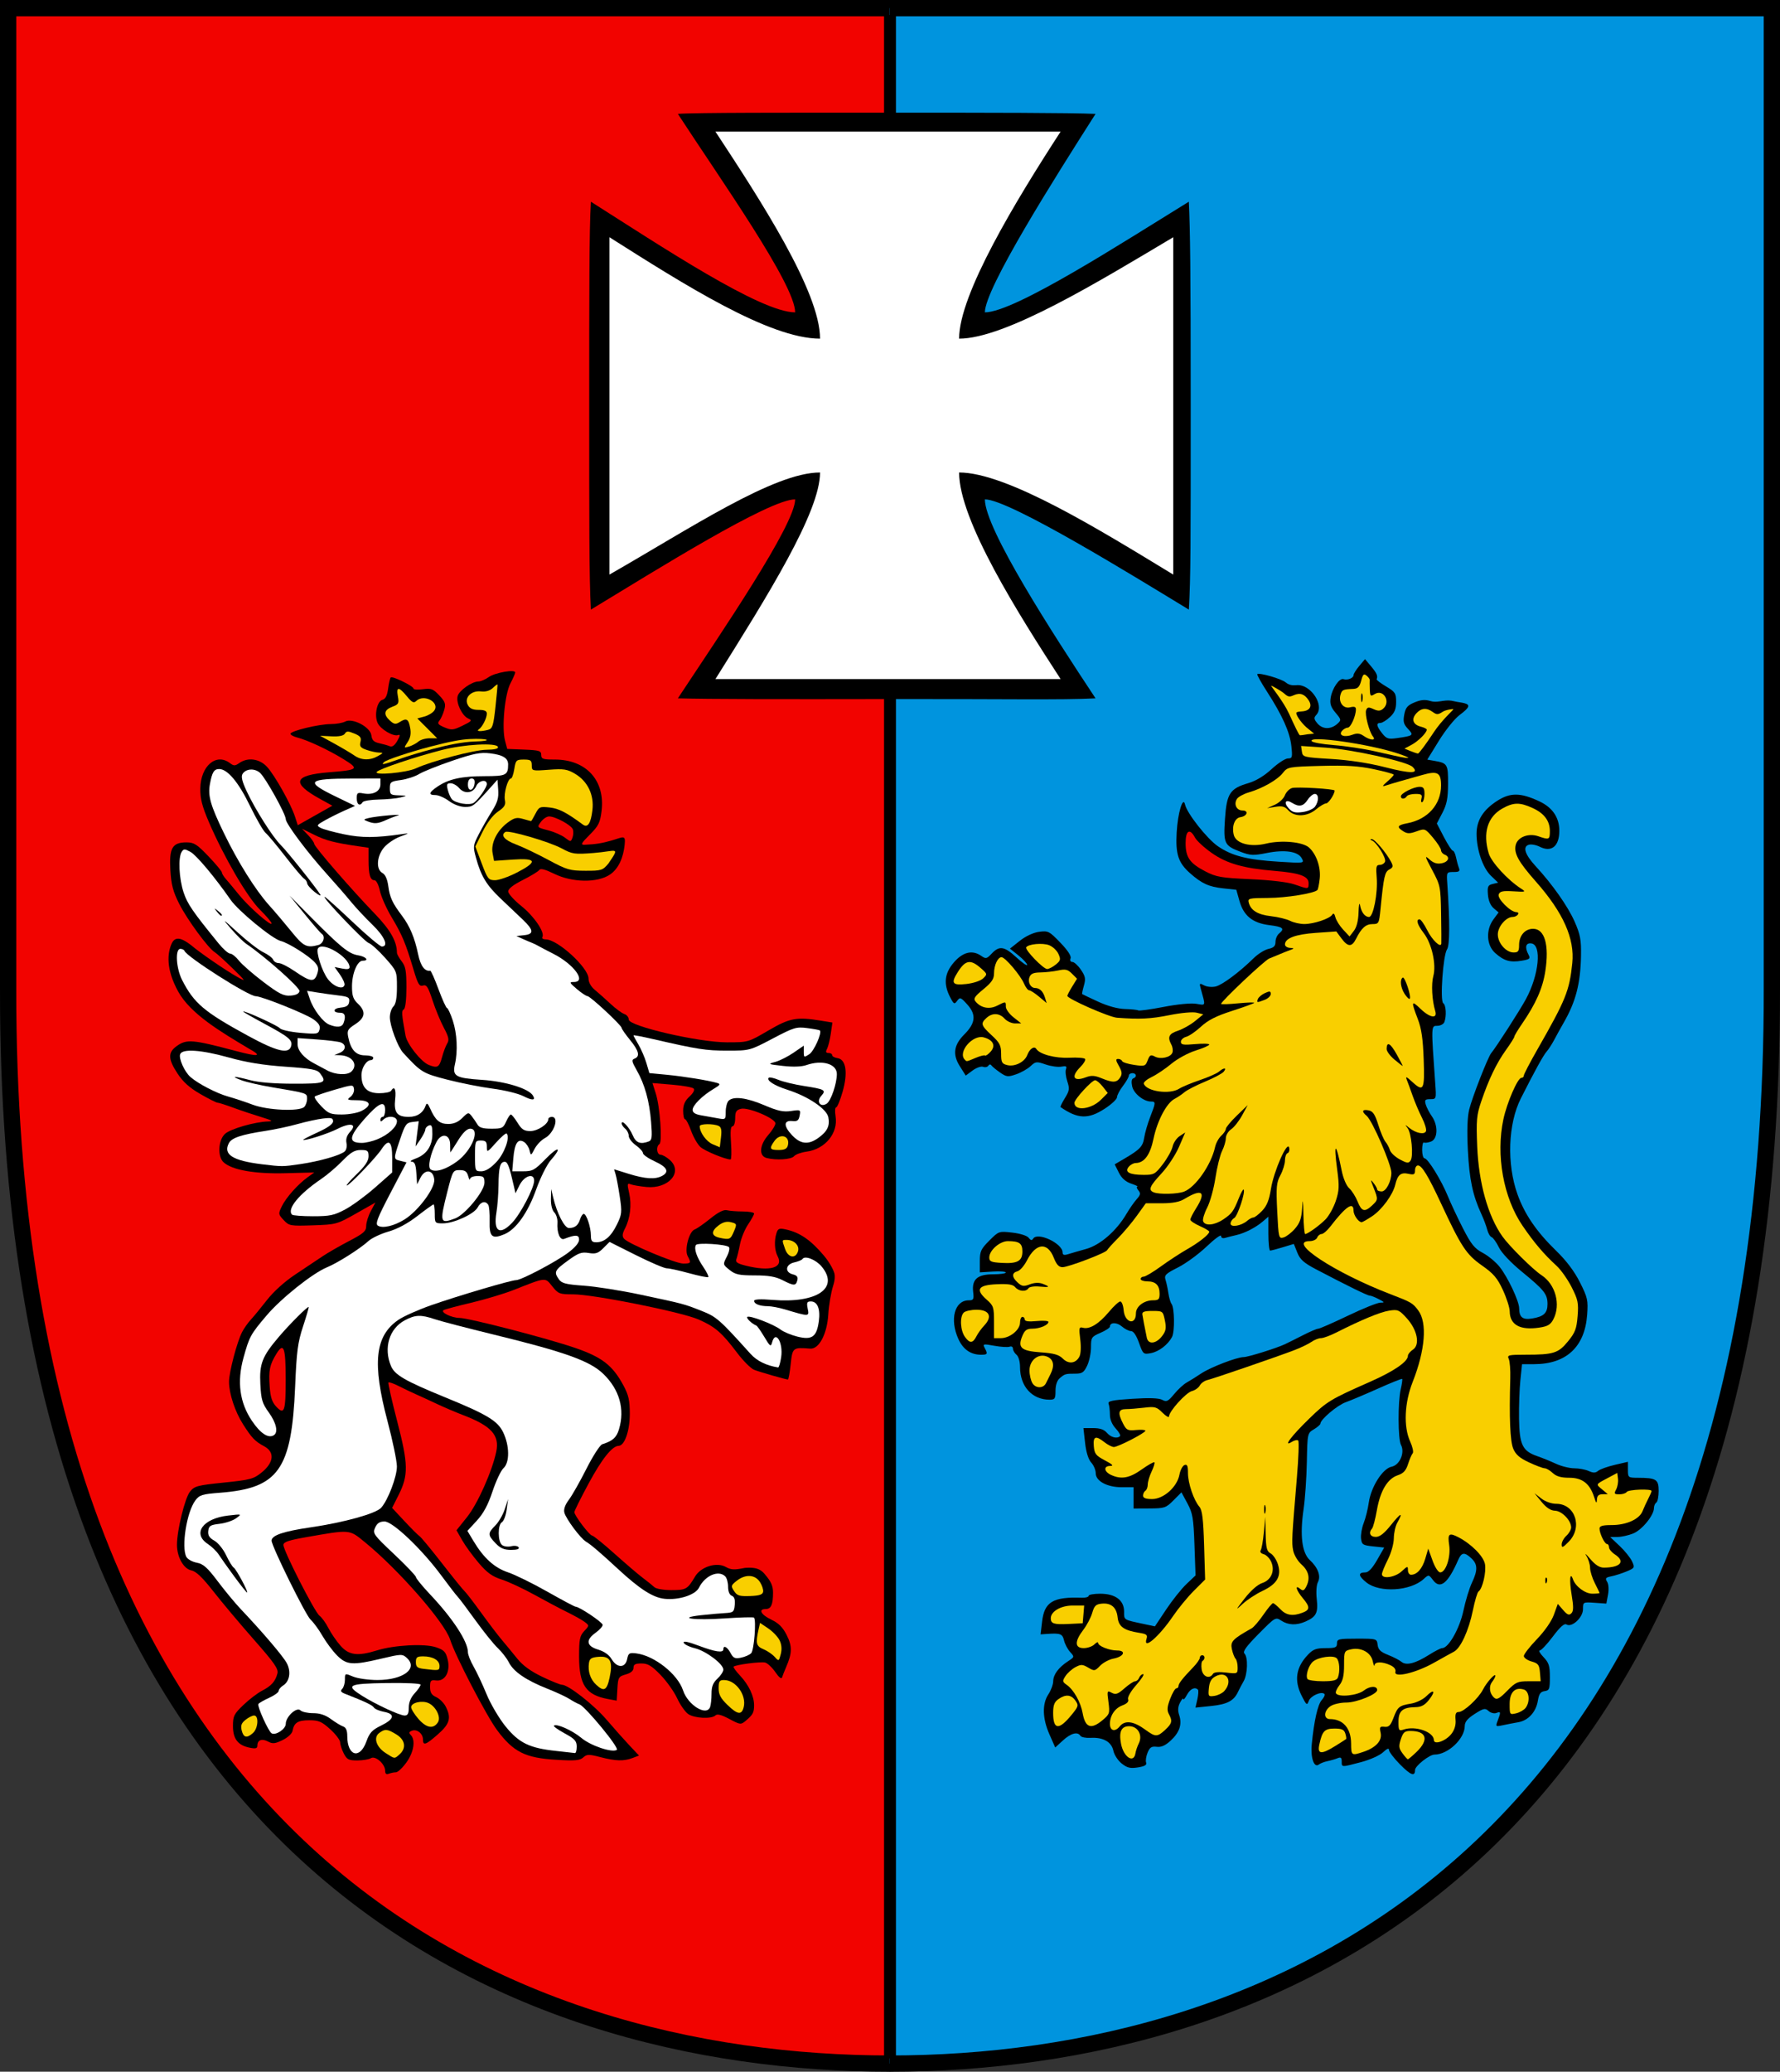 <svg height="696.064" width="598.277" xmlns="http://www.w3.org/2000/svg"><rect width="100%" height="100%" fill="#333333" stroke="none"/><g stroke="#000" transform="translate(-.265 -.382)"><path d="m299.553 3.115c-130.596 0-265.534 0-296.553 0v329.406c-.52 293.433 168.669 361.191 296.47 361.191" display="block" fill="#f20300" stroke-miterlimit="2" stroke-width="5.467"/><path d="m299.255 3.115h296.553v329.406c.52 293.433-168.669 361.191-296.47 361.191" display="block" fill="#0094de" stroke-miterlimit="2" stroke-width="5.467"/><path d="m299.404 5.422v686.536" fill="none" stroke-width="4"/></g><g transform="matrix(.795 0 0 .795 177.418 207.049)"><path d="m-60.346 487.856c0-2.814-4.146-6.433-6.015-5.251-.817.516-3.385.946-5.709.954-3.674.013-4.423-.369-5.75-2.935-.839-1.623-1.526-3.733-1.526-4.69 0-.957-1.894-3.454-4.21-5.55-3.611-3.268-4.874-3.81-8.878-3.81-4.809 0-6.436 1.037-7.055 4.5-.202 1.13-2.025 2.814-4.193 3.873-3.208 1.567-4.215 1.67-6.155.632-2.598-1.39-4.51-.679-4.51 1.679 0 1.233-.69 1.428-3.247.917-4.986-.997-7.087-3.713-7.087-9.16 0-4.216.429-5.081 4.417-8.901 2.429-2.327 5.992-5.045 7.917-6.039 3.925-2.027 5.602-3.92 6.472-7.303.485-1.885-1.312-4.464-9.895-14.203-5.768-6.545-13.461-15.696-17.096-20.335-4.737-6.047-7.4-8.593-9.406-8.994-3.281-.656-6.073-5.623-6.08-10.816-.008-6.024 3.349-19.748 5.487-22.429 1.91-2.395 3.063-2.706 14.326-3.861 11.186-1.147 12.572-1.516 15.97-4.258 5.197-4.193 5.649-8.618 1.129-11.061-3.969-2.145-5.264-3.493-8.991-9.362-3.413-5.375-5.89-12.882-5.906-17.898-.012-4.027 3.353-16.848 5.524-21.048.803-1.553 2.474-3.92 3.713-5.258s4.312-5.075 6.831-8.304c2.794-3.582 7.471-7.79 12-10.795 4.082-2.709 9.222-6.137 11.422-7.618 2.2-1.481 7.262-4.396 11.25-6.478 6.184-3.228 7.25-4.169 7.25-6.397 0-1.437.876-4.246 1.946-6.242l1.946-3.63-8.193 4.645c-8.03 4.553-8.392 4.652-18.196 4.978-9.622.32-10.093.236-12.387-2.207-2.295-2.445-2.325-2.663-.788-5.833 1.794-3.699 6.774-9.295 10.944-12.297l2.772-1.996-12.269.313c-12.916.329-22.374-1.332-26.026-4.571-2.652-2.352-2.351-9.329.52-12.026 2.269-2.131 12.569-5.111 18.23-5.273 2.356-.068 1.712-.476-3-1.902-3.3-.999-8.576-2.767-11.725-3.929-3.149-1.162-6.139-2.113-6.645-2.113s-3.78-1.65-7.275-3.667c-4.519-2.607-7.294-5.096-9.605-8.613-4.055-6.172-4.138-8.952-.346-11.652 4.193-2.986 6.628-2.786 24.759 2.029 10.022 2.662 11.713 2.35 5.583-1.03-11.549-6.905-24.489-14.513-29.734-24.029-5.284-9.586-4.565-16.372-2.713-20.363 1.816-3.915 5.607-1.121 8.201.782 3.33 2.927 14.511 10.609 19.5 13.396 3.842 2.146 3.763 2.003-2-3.638-3.3-3.23-6.686-6.287-7.525-6.794-2.736-1.654-11.642-13.771-15.009-20.422-2.634-5.202-3.384-8.054-3.759-14.278-.562-9.34.82-11.722 6.795-11.722 3.206 0 4.438.782 9.345 5.926 3.109 3.259 5.652 6.324 5.652 6.811s.787 1.763 1.75 2.835 3.424 4.029 5.47 6.571c4.099 5.092 13.78 13.593 13.78 12.101 0-.519-2.227-3.148-4.949-5.843-5.35-5.297-15.226-22.241-21.562-36.993-2.837-6.605-3.678-9.877-3.627-14.111.114-9.555 6.687-15.224 12.526-10.804 1.638 1.24 2.163 1.236 3.973-.032 3.574-2.503 8.477-1.847 11.661 1.561 3.23 3.458 10.138 15.73 11.877 21.1l1.173 3.622 7.311-4.122 7.311-4.122-5.035-2.766c-12.474-6.852-11.452-10.136 3.533-11.352 12.622-1.024 12.997-1.365 6.146-5.591-6.328-3.903-15.205-8.046-19.587-9.142-1.512-.378-2.75-1.074-2.75-1.547 0-1.199 12.048-4.103 17.021-4.103 2.261 0 5.004-.479 6.097-1.064 3.096-1.657 10.66 2.332 11.071 5.838.237 2.028 1.019 2.811 3.311 3.316 1.65.364 3.675.943 4.5 1.287.994.415 2.062-.365 3.167-2.313 1.214-2.139 1.306-2.8.34-2.429-2.016.774-7.456-2.428-8.677-5.107-1.489-3.268-.253-9.185 2.044-9.786 1.273-.333 1.997-1.753 2.391-4.693.311-2.318.805-4.455 1.097-4.747.705-.705 9.636 3.643 9.636 4.691 0 .449 1.79.576 3.978.282 3.511-.471 4.324-.164 6.923 2.619 2.551 2.731 2.827 3.564 2.064 6.226-.485 1.69-1.405 3.703-2.044 4.474-.938 1.13-.522 1.67 2.154 2.795 3.005 1.264 3.726 1.195 7.686-.729 3.916-1.902 4.161-2.216 2.357-3.021-2.603-1.162-5.192-6.639-4.461-9.437.622-2.38 6.049-6.202 8.806-6.202.95 0 2.922-.845 4.382-1.879 2.647-1.873 11.154-3.344 11.154-1.928 0 .41-.918 2.507-2.04 4.66-2.38 4.567-3.703 18.684-2.262 24.147l.923 3.5 7.19.294c6.369.26 7.19.517 7.19 2.25 0 1.716.71 1.956 5.789 1.956 13.282 0 21.329 8.903 19.715 21.815-.609 4.875-1.291 6.235-4.973 9.917-3.793 3.793-4.019 4.35-2.048 4.267 4.535-.194 7.258-.651 11.091-1.743 5.108-1.455 6.161-2.734 5.702 1.732-.56 5.455-2.566 10.136-6.193 12.601-5.282 3.589-15.93 3.444-23.608-.322-3.787-1.857-5.795-2.379-6.272-1.629-.386.607-3.515 2.517-6.952 4.246-4.134 2.079-6.234 3.731-6.203 4.879.026.955 2.53 3.722 5.564 6.15 5.402 4.323 10.052 11.203 8.868 13.12-.328.531.307.966 1.412.966 5.04 0 18.109 11.964 18.109 16.579 0 1.568 1.034 3.422 2.647 4.747 1.456 1.196 4.441 3.851 6.634 5.899s4.826 3.992 5.853 4.317c1.026.326 1.866 1.379 1.866 2.339 0 2.781 29.499 9.618 41.5 9.618 8.989 0 9.01-.006 17.5-4.977 9.081-5.318 11.929-5.849 22.301-4.165l4.801.78-.679 4.681c-.373 2.575-1.087 5.469-1.586 6.431-.674 1.301-.513 1.75.628 1.75.844 0 1.535.419 1.535.93s1.012 1.074 2.25 1.25c3.622.514 4.479 6.141 2.165 14.221-1.039 3.629-2.272 6.599-2.74 6.599s-.575 1.688-.239 3.75c1.164 7.138-4.376 13.896-12.257 14.953-2.282.306-4.66 1.173-5.286 1.927-1.168 1.408-7.621 1.818-11.642.74-3.33-.892-2.977-5.472.75-9.717 1.65-1.879 3-4.086 3-4.904 0-2.092-11.459-6.923-14.57-6.142-1.976.496-2.43 1.244-2.43 4.002 0 1.865-.51 3.392-1.134 3.392-.785 0-.98 2.153-.634 7 .275 3.85.191 7-.187 7-2.217 0-10.882-3.575-12.738-5.256-1.206-1.092-2.983-4.181-3.948-6.865s-2.116-4.879-2.557-4.879-.802-1.596-.802-3.548c0-2.561.743-4.237 2.674-6.026 1.649-1.528 2.317-2.835 1.744-3.409-.512-.512-4.635-1.239-9.162-1.617l-8.232-.686 1.404 4.393c1.768 5.532 2.85 20.603 1.538 21.414-1.51.933-1.132 4.479.478 4.479.794 0 2.574 1.012 3.955 2.25 5.68 5.089-.575 12.289-9.9 11.394-2.75-.264-5.747-.774-6.66-1.134-1.477-.583-1.552-.179-.675 3.668 1.131 4.966.458 10.718-1.756 14.999-1.145 2.214-1.251 3.308-.419 4.311 1.764 2.126 21.733 10.512 25.03 10.512 3.314 0 3.457-.241 1.883-3.182-1.422-2.657.614-10.396 2.952-11.218.905-.318 3.895-2.395 6.645-4.614 3.366-2.717 5.653-3.869 7-3.524 1.1.281 4.138.518 6.75.525s4.75.401 4.75.874-1.146 2.55-2.548 4.615c-1.401 2.065-2.945 5.84-3.431 8.39-.486 2.549-1.165 5.363-1.508 6.253-.488 1.262.364 1.866 3.874 2.75 10.403 2.62 16.172.915 13.541-4.002-1.28-2.391-1.488-6.526-.486-9.68.63-1.986 1.171-2.211 3.895-1.623 5.939 1.281 10.501 4.394 16.083 10.975 3.069 3.618 4.439 6.974 4.584 7.877.146.912.256 2.337-.622 5.087s-1.789 8.15-2.023 12c-.505 8.302-3.926 14.751-7.665 14.453-7.324-.584-7.48-.46-8.23 6.547-.383 3.575-.912 6.5-1.176 6.5-.895 0-11.773-3.127-14.287-4.106-1.375-.536-4.615-3.776-7.201-7.2-6.448-8.54-9.324-11.021-16.299-14.064-7.322-3.195-44.415-10.629-53.032-10.629-5.748 0-6.268-.2-8.82-3.401-3.07-3.851-2.47-3.908-16.354 1.576-3.963 1.565-12.022 3.984-17.91 5.375s-11.143 2.8-11.679 3.132c-1.438.889 3.339 3.241 6.664 3.282 4.124.051 37.347 8.661 49.131 12.733 11.256 3.89 15.709 7.365 20.247 15.802 2.184 4.061 2.69 6.314 2.695 12 .005 7.186-2.184 13.466-4.718 13.532-2.756.071-7.086 5.509-12.742 16.001-3.29 6.104-5.983 11.511-5.983 12.014 0 1.413 6.372 9.821 7.5 9.897.55.037 4.825 3.495 9.5 7.685 4.675 4.19 10.075 8.8 12 10.245 1.925 1.445 4.095 3.19 4.821 3.877.749.709 3.871 1.25 7.211 1.25 6.193 0 6.817-.356 9.982-5.699 2.503-4.226 9.154-6.289 13.074-4.055 2.106 1.2 3.573 1.272 7.886.389 0 0 3.133-.377 5.298.325 2.166.702 3.364 2.482 3.364 2.482 2.53 2.926 3.364 4.823 3.364 7.643 0 5.043-.841 6.915-3.107 6.915-3.277 0-1.99 2.419 2.393 4.5 3.088 1.466 4.821 3.202 6.486 6.5 2.381 4.715 2.332 7.617-.225 13.5-.717 1.65-1.489 3.616-1.715 4.369-.26.867-1.306.063-2.852-2.194-1.343-1.959-3.281-3.782-4.307-4.051-1.824-.477-12.539.909-13.359 1.729-.228.228 1.006 1.929 2.741 3.78 3.717 3.967 5.952 8.709 5.93 12.584-.017 3.071-.497 3.95-3.572 6.54-2.006 1.689-2.273 1.658-6.899-.801-3.364-1.789-5.128-2.242-5.863-1.507-1.615 1.615-8.927 1.247-11.536-.581-1.281-.897-3.38-3.9-4.665-6.672-1.284-2.772-4.443-7.213-7.019-9.868-3.775-3.892-5.338-4.828-8.058-4.828-2.62 0-3.374.415-3.374 1.855 0 1.236-1.084 2.165-3.25 2.783-3.057.873-3.268 1.228-3.547 6.002l-.297 5.074-3.703-.682c-9.309-1.715-12.194-5.963-12.199-17.968-.003-7.296.291-8.749 2.177-10.757 2.144-2.283 2.149-2.347.25-3.805-1.062-.816-4.406-2.698-7.431-4.183-3.025-1.485-9.325-4.818-14-7.407s-10.829-5.454-13.676-6.366c-4.033-1.292-6.191-2.846-9.77-7.035-2.526-2.957-5.67-7.272-6.986-9.589l-2.393-4.212 4.484-5.605c4.441-5.552 10.588-19.313 12.321-27.584 1.468-7.006-2.055-10.904-13.981-15.469-3.025-1.158-7.975-3.269-11-4.692s-7.075-3.284-9-4.135-5.217-2.421-7.316-3.488c-2.099-1.067-4.022-1.734-4.274-1.482s1.4 7.595 3.672 16.317c4.742 18.209 4.828 22.863.578 31.305l-2.707 5.379 5.247 5.621c2.886 3.092 5.745 5.938 6.353 6.326.608.387 4.888 5.562 9.512 11.5 4.623 5.938 8.922 11.246 9.552 11.796s3.751 4.6 6.936 9 7.175 9.637 8.868 11.637c1.693 2 4.608 5.538 6.478 7.861 2.299 2.857 5.689 5.321 10.472 7.613 3.89 1.864 7.653 3.389 8.362 3.389 2.699 0 13.463 8.423 18.946 14.825 3.144 3.671 7.503 8.569 9.688 10.885l3.972 4.21-2.734 1.04c-3.695 1.405-7.136 1.308-13.636-.383-4.866-1.266-5.66-1.249-7.21.147-1.43 1.289-3.457 1.467-11.337.997-13.172-.786-18.157-3.272-25.047-12.492-4.516-6.043-17.781-31.582-19.877-38.269-2.285-7.289-21.827-29.618-36.11-41.26-6.66-5.428-5.931-5.37-25.137-2-7.1 1.246-9.25 1.992-9.251 3.211-.001 2.455 13.236 28.42 15.245 29.904.98.724 2.679 3.074 3.775 5.222 1.096 2.148 3.387 5.494 5.09 7.434 3.582 4.08 7.26 4.556 15.481 2.004 7.304-2.267 20.085-2.944 24.909-1.32 3.407 1.147 4.14 1.912 4.942 5.16 1.259 5.097-1.078 9.34-4.882 8.862-2.265-.284-2.561.036-2.561 2.771 0 2.353.616 3.374 2.575 4.266 1.416.645 3.216 2.413 4 3.929 2.498 4.83 1.81 7.346-3.216 11.77-5.168 4.549-6.359 4.963-6.359 2.207 0-2.482-2.549-4.509-4.654-3.702-1.28.491-1.402.922-.513 1.812 2.118 2.118 1.3 7.284-1.839 11.617-1.653 2.283-3.642 4.15-4.418 4.15-.777 0-2.124.273-2.994.607-1.106.424-1.582.026-1.582-1.326z"/><path d="m-54.174 480.919c2.895-2.62 2.306-6.083-1.421-8.356-3.846-2.345-4.768-2.427-7.206-.645-2.618 1.914-1.342 5.948 2.7 8.536 3.94 2.523 3.676 2.502 5.928.464z" fill="#f9cf00"/><path d="m-68.278 475.574c1.342-3.737 2.405-4.885 6.274-6.769 5.587-2.722 6.014-4.886 1.144-5.799-1.933-.363-3.845-1.183-4.25-1.824-.649-1.027-3.599-2.428-12.138-5.765-1.813-.708-2.119-1.221-1.25-2.091.634-.634 1.152-2.389 1.152-3.901 0-2.749 0-2.749 3.468-1.3 1.907.797 6.527 1.449 10.266 1.449 10.933 0 17.385-4.868 12.413-9.367-1.854-1.678-2.332-1.664-10.623.305-12.309 2.923-14.764 2.755-18.808-1.289-1.843-1.843-4.621-5.556-6.173-8.25-1.552-2.694-3.826-5.799-5.052-6.899-2.072-1.859-16.491-31.066-16.491-33.404 0-2.245 4.977-3.94 16.5-5.62 14.123-2.059 27.571-5.792 29.821-8.279 2.889-3.192 6.679-13.14 6.659-17.476-.011-2.322-1.809-10.971-3.996-19.221-6.503-24.53-5.28-35.898 4.594-42.703 2.157-1.487 8.422-4.281 13.922-6.209 11.328-3.972 33.736-10.587 35.861-10.587 2.171 0 16.576-7.571 21.889-11.503 3.041-2.251 4.75-4.271 4.75-5.615 0-2.108-1.452-2.181-6.317-.314-1.763.677-3.124-2.622-2.835-6.87.105-1.541-.493-3.486-1.329-4.321-.917-.917-1.48-3.176-1.419-5.698l.1-4.179.836 3.518c1.606 6.761 4.81 12.982 6.678 12.966 2.51-.022 3.904-1.125 4.718-3.735.386-1.238 1.078-2.25 1.537-2.25 1.149 0 3.03 5.681 3.03 9.149 0 2.3.44 2.851 2.277 2.851 3.434 0 6.289-2.473 8.768-7.593 2.059-4.254 2.148-5.164 1.149-11.759-.596-3.931-1.377-8.127-1.736-9.323l-.653-2.175 6.186 1.925c6.925 2.155 11.204 2.426 14.074.89 3.211-1.719 2.205-3.742-3.066-6.159-2.75-1.262-5-2.828-5-3.482 0-.653-1.35-2.149-3-3.324s-3-2.95-3-3.946-.675-2.37-1.5-3.054-1.5-1.695-1.5-2.245c0-1.825 3.288 1.693 4.668 4.995 1.35 3.23 3.275 3.977 6.781 2.631 1.367-.524 1.519-1.782.996-8.25-.716-8.865-2.676-15.891-6.108-21.894-2.09-3.656-2.216-4.347-.887-4.857 2.428-.932 1.843-3.317-1.951-7.946-1.925-2.349-3.5-4.609-3.5-5.021 0-1.09-13.243-13.406-14.467-13.454-.568-.022-2.591-1.372-4.495-3-3.132-2.677-3.251-2.959-1.25-2.959 5.542 0-.002-7.562-8.788-11.984-2.475-1.246-5.175-2.662-6-3.147-.825-.485-2.175-1.14-3-1.456-.825-.316-2.625-1.086-4-1.711l-2.5-1.136 3.25-.346c4.244-.452 4.115-2.135-.5-6.54-2.062-1.969-6.267-5.965-9.344-8.879-6.058-5.739-8.364-9.542-10.487-17.298-1.306-4.77-1.251-5.226 1.207-10 1.416-2.751 3.908-7.109 5.536-9.684 2.332-3.689 2.894-5.598 2.65-9l-.311-4.318-3 3.345c-7.162 7.986-7.385 8.155-10.76 8.155-2.004 0-4.713-1.005-6.74-2.5-1.864-1.375-4.426-2.5-5.694-2.5-3.167 0-2.88-1.108.951-3.665 4.714-3.147 10.115-4.323 19.886-4.329 9.035-.006 9.857-.42 9.857-4.965 0-2.685-2.234-4.044-7.712-4.693-4.038-.478-6.89.085-15.856 3.132-6.013 2.043-12.336 4.572-14.052 5.619-1.716 1.047-5.204 2.189-7.75 2.538-4.281.587-4.63.85-4.63 3.499 0 2.622.317 2.874 3.75 2.982 3.732.118 3.736.122.75.882-1.65.42-5.786.817-9.191.882s-6.469.568-6.809 1.118c-1.158 1.874-2.5 1.006-2.5-1.617 0-2.303.323-2.555 2.699-2.101 4.173.798 7.301-.812 7.301-3.758v-2.525l-11.75.014c-19.14.022-20.304 1.222-7.301 7.522l8.329 4.035-4.389 1.948c-2.414 1.072-6.132 2.923-8.261 4.114-3.597 2.011-3.731 2.241-1.884 3.23 1.094.585 5.536 1.803 9.872 2.705 7.451 1.551 13.376 1.537 24.384-.058 3.425-.496 3.41-.473-.724 1.066-2.323.865-5.361 2.924-6.75 4.575-3.102 3.687-3.449 9.284-.668 10.773 1.206.645 2.076 2.582 2.478 5.513.668 4.874 1.708 7.128 5.797 12.562 3.327 4.422 5.374 9.314 6.829 16.319 1.012 4.876 2.806 7.299 5.107 6.9.313-.054 1.888 3.472 3.5 7.837 1.612 4.365 3.232 7.938 3.6 7.94s1.458 2.367 2.422 5.254c1.824 5.464 2.194 12.917.921 18.509-1.151 5.054.248 5.859 11.465 6.594 9.903.649 19.67 3.649 21.495 6.602 1.316 2.13-.216 2.216-4.125.233-2.116-1.073-7.897-2.479-12.847-3.123-4.95-.644-13.596-2.355-19.213-3.801-10.408-2.679-11.062-3.078-18.722-11.42-2.209-2.406-5.566-11.423-5.566-14.952 0-1.669.675-3.709 1.5-4.534 1.036-1.036 1.5-3.581 1.5-8.229 0-6.665-.048-6.783-5.028-12.37-2.765-3.103-5.876-5.91-6.914-6.24-1.819-.577-19.897-19.519-18.629-19.519.344 0 5.613 4.725 11.71 10.5 6.097 5.775 11.71 10.5 12.473 10.5 3.011 0 1.152-4.271-4.034-9.272-2.982-2.875-7.072-7.253-9.09-9.728-2.018-2.475-6.52-7.65-10.006-11.5-8.203-9.062-17.484-21.442-17.484-23.323 0-2.111-8.497-17.412-10.854-19.545-2.277-2.061-5.992-1.849-7.415.423-.702 1.12-.19 3.217 1.828 7.5 3.637 7.718 10.956 19.246 14.305 22.531 2.697 2.645 15.117 18.209 16.689 20.914.48.825-.549.375-2.285-1-1.736-1.375-3.182-3.04-3.212-3.7-.03-.66-.631-1.56-1.335-2s-4.251-4.638-7.883-9.33c-3.632-4.692-7.4-9.191-8.373-9.999s-3.952-5.969-6.619-11.47c-4.82-9.941-9.482-15.501-12.999-15.501-2.173 0-2.991 1.32-3.9 6.29-.922 5.045.192 8.982 5.863 20.71 5.904 12.212 13.387 24.157 19.142 30.558 2.501 2.782 6.798 7.843 9.548 11.246 4.991 6.177 6.388 6.868 11.25 5.565 2.192-.588 3.127-3.71 1.425-4.761-.454-.28-3.691-4.019-7.195-8.309l-6.37-7.799 8.445 8.53c13.062 13.193 16.539 16.03 20.417 16.66 3.438.558 4.995 2.311 2.053 2.311-2.282 0-4.526 5.377-4.526 10.845 0 3.966.491 5.411 2.483 7.3 3.491 3.311 3.159 5.923-1.104 8.686-3.201 2.074-3.528 2.673-2.973 5.448 1.075 5.373 3.24 7.722 7.117 7.722 1.912 0 3.477.45 3.477 1s-.418 1-.929 1c-1.966 0-4.071 3.282-4.071 6.349 0 5.217 2.385 7.651 7.498 7.651 2.411 0 4.662-.45 5.002-1 1.422-2.301 2.221-.704 1.748 3.492-.635 5.631.796 7.508 5.719 7.508 3.665 0 6.183-1.731 7.271-5 .348-1.046.9-.592 1.824 1.5 2.186 4.951 4.006 6.5 7.638 6.5 2.302 0 4.21-.82 5.945-2.554 2.429-2.429 2.624-2.466 3.971-.75.779.992 1.875 2.592 2.435 3.554.75 1.289 2.305 1.75 5.899 1.75 4.462 0 4.995-.258 6.209-3 .73-1.65 1.631-3 2.002-3s1.648 1.575 2.837 3.5c1.75 2.831 2.78 3.5 5.393 3.5 3.114 0 7.607-2.977 7.607-5.039 0-.529.675-.961 1.5-.961 3.222 0 .942 6.89-2.974 8.986-1.483.794-3.416 2.809-4.294 4.479-1.597 3.035-1.597 3.035-2.187.63-.325-1.323-1.355-2.888-2.29-3.478-2.596-1.637-4.017.505-4.543 6.848l-.459 5.535h4.5c4.112 0 4.942-.453 9.621-5.25 5.439-5.576 7.162-5.138 2.167.551-1.628 1.854-4.393 7.382-6.144 12.285-3.559 9.962-8.511 16.937-13.506 19.024-5.183 2.166-6.383 1.097-6.2-5.525.087-3.142-.172-6.247-.575-6.899-1.157-1.872-3.168-1.389-4.489 1.079-1.497 2.798-10.093 6.735-14.704 6.735-3.326 0-3.422-.113-3.422-4 0-2.2-.238-4-.529-4s-3.354 2.193-6.808 4.873c-4.052 3.144-8.387 5.48-12.221 6.583-3.268.941-7.067 2.731-8.442 3.979-3.672 3.333-13.041 9.27-17.562 11.129-6.107 2.512-19.345 13.059-25.535 20.346-6.786 7.988-7.293 8.915-9.773 17.865-2.818 10.168-1.641 18.956 3.575 26.701 3.585 5.323 6.906 7.501 9.239 6.059 1.958-1.21 1.077-5.207-2.122-9.624-2.759-3.808-3.231-5.382-3.572-11.9-.454-8.674.765-11.781 7.905-20.15 4.576-5.364 12.133-12.908 12.532-12.51.129.129-.943 3.815-2.382 8.191-2.231 6.787-2.723 10.53-3.346 25.457-1.463 35.104-7.01 42.934-31.767 44.845-7.614.588-8.683.924-10.439 3.28-3.637 4.882-5.987 19.697-3.778 23.824.535 1 2.514 2.107 4.399 2.461 2.769.519 4.469 2.027 8.867 7.866 2.993 3.973 7.361 9.249 9.706 11.724 9.441 9.961 18.033 20.056 19.522 22.936 1.848 3.573 1.153 7.659-1.593 9.375-1.031.644-1.874 1.669-1.874 2.278s-1.822 1.929-4.048 2.933c-2.227 1.004-4.271 2.185-4.542 2.625-.556.899 4.244 11.521 5.579 12.346 1.716 1.061 6.012-1.783 6.012-3.979 0-3.039 4.628-7.286 6.213-5.701.653.653 3.055 1.187 5.339 1.187 2.858 0 5.211.78 7.55 2.503 1.869 1.376 4.185 2.779 5.148 3.117 1.21.424 1.75 1.679 1.75 4.063 0 8.449 5.317 9.977 8.067 2.318z" fill="#fff"/><path d="m-124.11 405.824c-2.725-3.712-5.679-7.875-6.565-9.25-.886-1.375-2.973-3.4-4.638-4.5-6.666-4.404-2.138-10.76 8.551-12.002 5.911-.687 5.914-.686 3.416 1.139-1.375 1.005-4.525 2.06-7 2.345-3.894.448-4.537.855-4.778 3.018-.207 1.863.448 2.907 2.569 4.1 1.583.889 3.801 3.63 4.996 6.171 1.182 2.514 2.622 4.864 3.2 5.221 1.099.679 6.36 10.508 5.624 10.508-.232 0-2.651-3.038-5.376-6.75z"/><path d="m-67.809 86.666c-1.815-.709-1.774-.815.542-1.397 1.378-.346 5.187-.854 8.464-1.13 3.277-.275 5.058-.26 3.958.035s-3.418 1.18-5.151 1.968c-3.469 1.577-4.878 1.671-7.812.524z"/><path d="m20.654 477.733c0-2.385-.814-3.284-5.068-5.599-2.787-1.517-4.842-2.983-4.567-3.259 1.032-1.032 7.771 1.971 11.597 5.167 3.955 3.304 12.937 6.33 15.002 5.054 1.197-.74-13.293-18.351-15.854-19.27-.885-.318-2.735-1.312-4.11-2.209-1.375-.897-5.65-2.88-9.5-4.407-8.892-3.525-14.225-7.176-16.171-11.071-.842-1.686-2.955-4.416-4.695-6.066s-5.996-6.932-9.458-11.738c-3.462-4.806-6.852-9.306-7.531-10-.68-.694-3.728-4.644-6.774-8.777-8.245-11.19-20.619-22.985-24.113-22.985-2.04 0-3.12.7-3.976 2.577-1.121 2.46-.753 2.974 8.025 11.25 5.06 4.77 9.209 9.123 9.221 9.673.011.55 2.73 3.869 6.041 7.376 9.542 10.106 15.93 19.868 15.93 24.345 0 1.058 1.082 3.803 2.405 6.101 1.323 2.298 3.793 7.554 5.49 11.68 1.697 4.126 5.298 10.237 8.002 13.578 5.697 7.041 10.162 9.207 21.42 10.392 3.951.416 7.521.817 7.933.892s.75-1.143.75-2.705z" fill="#fff"/><path d="m-116.174 471.919c2.172-1.966 2.494-7.345.44-7.345-.764 0-2.407.824-3.651 1.831-1.751 1.418-2.11 2.434-1.592 4.5.77 3.068 2.199 3.37 4.803 1.014z" fill="#f9cf00"/><path d="m-37.994 467.389c1.345-2.147-.896-6.65-4.017-8.072-2.759-1.257-7.335-.171-7.335 1.741 0 .795 1.416 3.059 3.148 5.031 3.357 3.823 6.328 4.294 8.204 1.3z" fill="#f9cf00"/><path d="m-50.346 461.22c0-2.192.866-4.289 2.5-6.052 1.375-1.484 2.5-3.113 2.5-3.621 0-.533-6.134-.829-14.499-.698-16.154.251-17.377.885-10.312 5.345 5.822 3.675 15.96 8.379 18.061 8.38 1.319.001 1.75-.825 1.75-3.353z" fill="#fff"/><path d="m91.249 461.055c1.281-5.104-3.338-11.481-8.317-11.481-1.93 0-2.277.526-2.277 3.452 0 2.658.84 4.267 3.653 7 4.32 4.196 6.08 4.457 6.941 1.029z" fill="#f9cf00"/><path d="m77.047 460.993c.334-.87.607-3.406.607-5.635 0-3.039.626-4.633 2.5-6.37 1.375-1.274 2.5-2.988 2.5-3.808 0-2.377-7.347-7.896-12.048-9.049-2.367-.581-4.491-1.63-4.72-2.332-.276-.847 1.84-.427 6.295 1.25 7.112 2.677 10.473 3.167 10.473 1.526 0-1.87 1.657-1.009 3.044 1.582 1.162 2.172 1.863 2.486 4.406 1.978 1.663-.333 3.601-1.182 4.306-1.887 1.222-1.222 2.238-14.013 1.196-15.055-.264-.264-5.858-.112-12.43.339-12.905.886-20.604-.15-10.002-1.346 3.289-.371 7.78-.773 9.98-.893 3.73-.204 4.021-.438 4.314-3.475.216-2.243-.173-3.444-1.25-3.857-.967-.371-1.564-1.819-1.564-3.793 0-1.756-.54-3.733-1.2-4.393-2.827-2.827-8.552-.372-11.098 4.759-1.523 3.068-8.495 5.33-14.529 4.713-4.92-.503-10.474-4.054-19.702-12.592-7.528-6.966-11.429-10.294-13.573-11.579-2.307-1.383-8.428-9.594-9.117-12.231-.371-1.42.289-3.31 1.909-5.469 1.362-1.815 4.703-7.707 7.424-13.093 2.721-5.386 5.722-10.04 6.667-10.341 4.443-1.415 6.047-2.847 7.091-6.332 2.55-8.511.224-16.759-6.594-23.386-5.648-5.49-16.176-9.271-46.278-16.62-11.275-2.753-22.525-5.687-25-6.521-5.926-1.997-8.258-1.908-12.724.486-6.546 3.508-9.001 11.635-5.817 19.256 1.598 3.825 5.917 6.323 23.041 13.326 17.601 7.198 22.06 9.885 24.39 14.699 2.746 5.672 2.818 12.777.154 15.188-1.076.974-3.164 5.397-4.64 9.829-1.913 5.743-3.824 9.296-6.651 12.363l-3.967 4.304 2.553 4.271c4.308 7.207 8.875 11.349 14.619 13.257 2.923.971 10.383 4.634 16.578 8.14 6.195 3.506 11.578 6.375 11.964 6.375 1.599 0 11.447 6.594 11.473 7.682.016.65-1.322 2.143-2.972 3.318-4.307 3.067-3.929 5.641 1.045 7.132 2.599.779 4.642 2.223 5.716 4.04 2.267 3.837 5.788 3.834 6.557-.007.508-2.541.91-2.793 3.875-2.426 7.616.942 17.496 8.755 19.765 15.632 2.053 6.22 9.898 11.055 11.436 7.048z" fill="#fff"/><path d="m-13.659 391.77c-3.33-3.476-3.34-4.269-.095-7.515 1.426-1.426 3.225-4.525 3.999-6.886l1.406-4.294-.617 4.5c-.34 2.475-1.239 4.86-1.999 5.3-1.815 1.051-1.798 8.11.023 9.621.773.642 2.522.885 3.891.541 1.387-.348 2.782-.146 3.155.457.435.704-.684 1.081-3.204 1.081-2.937 0-4.521-.677-6.559-2.805z"/><g fill="#f9cf00"><path d="m34.574 448.513c1.481-6.908.261-9.161-4.735-8.745-2.998.249-3.747.745-4.017 2.658-.5 3.535.605 6.858 3.034 9.121 3.339 3.111 4.538 2.475 5.719-3.033z"/><path d="m-37.346 443.61c0-2.394-2.82-4.035-6.934-4.035-2.582 0-3.066.384-3.066 2.437 0 2.0.583 2.509 3.25 2.84 6.525.81 6.75.768 6.75-1.241z"/><path d="m106.442 432.827c-.708-1.473-2.863-3.74-4.788-5.039l-3.5-2.361-.632 2.824c-1.291 5.77-.976 7.037 2.059 8.294 1.61.667 3.739 2.109 4.73 3.204 1.782 1.969 1.811 1.956 2.61-1.127.53-2.046.365-4.038-.48-5.795z"/><path d="m99.466 412.295c.172-.881-.443-2.754-1.365-4.161-2.082-3.177-6.129-3.384-9.796-.499-2.439 1.919-2.516 2.216-1.121 4.345 1.276 1.947 2.272 2.258 6.734 2.102 3.909-.137 5.316-.59 5.548-1.786z"/></g><path d="m-102.376 322.574c0-13.575-.831-15.899-3.903-10.918-2.889 4.683-3.371 7.027-2.871 13.94.325 4.499 1.009 6.565 2.802 8.474 3.394 3.613 3.972 1.939 3.972-11.497z" fill="#f20300"/><path d="m107.092 313.143c.926-6.172-2.372-11.634-3.815-6.318-.557 2.054-.845 1.857-3.298-2.25-1.478-2.475-2.992-4.629-3.364-4.786-1.97-.832-4.377-3.131-3.841-3.667.83-.83 11.126 3.081 14.047 5.335 1.283.99 4.525 2.342 7.205 3.004 6.117 1.512 8.086.087 8.989-6.503.714-5.21-.562-8.383-3.371-8.383-1.63 0-1.842.488-1.329 3.053.682 3.411.734 3.41-9.661.31-2.475-.738-5.701-1.347-7.168-1.353-3.429-.014-5.832-.946-5.832-2.262 0-.681 2.659-.819 7.75-.402 18.842 1.543 28.454-5.009 20.761-14.152-2.435-2.894-7.078-4.705-8.046-3.138-.268.434-1.832 1.084-3.476 1.445-3.746.823-4.145 4.169-.603 5.058 1.746.438 2.251 1.113 1.883 2.519-.631 2.411-1.406 2.401-6.269-.08-2.923-1.491-5.901-2.001-11.71-2.005-6.626-.004-8.22-.349-10.666-2.306-2.869-2.296-2.872-2.309-1.165-5.61.941-1.82 1.335-3.651.876-4.07-1.317-1.2-13.262-1.936-13.929-.858-.924 1.495.296 5.131 3.118 9.289 1.416 2.087 2.365 4.004 2.109 4.26s-3.884-.471-8.061-1.617-8.453-2.083-9.502-2.083c-1.049 0-6.921-2.51-13.048-5.577l-11.141-5.577-2.633 2.633c-2.186 2.186-3.237 2.533-6.191 2.045-3.027-.5-4.333-.023-8.753 3.195-5.672 4.129-6.012 4.827-3.856 7.906 1.217 1.738 2.915 2.173 10.599 2.719 5.032.357 15.743 2.051 23.801 3.764 18.519 3.936 18.414 3.908 25.973 6.895 6.291 2.486 7.58 3.617 20.634 18.115 2.734 3.036 6.617 4.958 11.681 5.78.35.057.936-1.891 1.301-4.328z" fill="#fff"/><path d="m114.21 268.401c.766-2.415-1.605-4.826-4.746-4.826-2.133 0-2.105-.149-.711 3.851 1.289 3.698 4.416 4.257 5.457.975z" fill="#f9cf00"/><path d="m87.169 259.878c1.26-2.997 1.206-3.158-1.276-3.78-1.784-.448-3.393-.052-5.165 1.271-3.413 2.548-3.253 4.542.427 5.321 4.179.885 4.529.721 6.014-2.811z" fill="#f9cf00"/><g fill="#fff"><path d="m-6.645 256.324c3.572-3.754 9.3-14.711 9.3-17.791 0-3.412-4.176-2.107-6.195 1.936l-1.695 3.395-.656-2.895c-1.896-8.373-2.652-10.395-3.887-10.395-1.951 0-2.561 2.281-2.628 9.832-.033 3.668-.435 8.918-.893 11.668-1.331 7.989 1.422 9.747 6.653 4.25z"/><path d="m-52.105 254.906c5.764-3.612 12.875-13.16 12.536-16.831-.385-4.172-3.877-4.648-5.835-.796l-1.421 2.796-.316-4.75c-.242-3.637-.713-4.768-2.011-4.826-.932-.042-.196-.619 1.636-1.283 4.641-1.681 7.119-5.273 7.146-10.36.018-3.344-.289-4.099-1.478-3.643-.825.317-1.503 1.09-1.507 1.719-.004.629-.934 2.493-2.068 4.143l-2.062 3 .673-5.326.673-5.326-2.768.326c-2.454.289-3.033 1.115-5.104 7.271-2.881 8.562-2.884 8.38.18 9.149l2.517.632-6.765 12.925c-5.542 10.589-6.502 13.087-5.314 13.822 2.033 1.256 6.875.123 11.285-2.641z"/><path d="m-30.745 254.497c4.192-1.558 12.399-11.543 12.399-15.084 0-2.487-.371-2.839-3-2.839-1.68 0-3.044.55-3.1 1.25-.055.688-.413.125-.795-1.25-.537-1.93-1.355-2.5-3.587-2.5-2.805 0-2.96.269-5.18 9-3.363 13.227-3.193 13.822 3.263 11.422z"/><path d="m-77.234 250.698c2.964-1.582 8.646-5.745 12.628-9.25l7.239-6.374.011-6.25c.012-7.027-1.479-8.204-4.518-3.565-2.29 3.496-13.597 15.315-14.651 15.315-.448 0 1.435-2.167 4.183-4.816 3.558-3.43 4.997-5.589 4.997-7.5 0-2.368-.387-2.684-3.292-2.684-2.597 0-4.233.969-7.75 4.59-2.452 2.524-6.483 5.963-8.958 7.642-9.468 6.421-14.658 12.777-12.333 15.102.367.367 4.354.667 8.862.667 7.112 0 8.907-.38 13.583-2.876z"/><path d="m-29.883 230.347c6.253-4.611 9.91-13.773 5.496-13.773-1.368 0-3.066 1.648-5.149 5-1.709 2.75-3.158 5-3.218 5-.061 0-.106-1.462-.101-3.25.013-4.486-3.71-5.165-5.822-1.062-2.615 5.081-3.765 10.626-2.394 11.545 2.046 1.371 6.508-.009 11.189-3.46z"/><path d="m-13.34 230.689c3.43-3.606 5.937-10.535 4.364-12.063-.313-.304-2.324 1.418-4.469 3.826-3.767 4.229-3.9 4.289-3.9 1.75 0-2.137-.467-2.629-2.5-2.629-2.41 0-2.5.233-2.5 6.5 0 6.368.054 6.5 2.655 6.5 1.783 0 3.868-1.275 6.35-3.885z"/><path d="m-96.037 231.513c7.85-1.159 16.425-3.594 18.522-5.26.772-.613 1.12-2.133.83-3.618-.337-1.723.177-3.289 1.569-4.785 3.091-3.322.084-3.988-5.383-1.193-3.941 2.015-13.912 5.185-14.49 4.607-.13-.13 2.662-1.561 6.204-3.179 4.217-1.927 6.44-3.526 6.44-4.632 0-1.4-.728-1.602-4.25-1.183-2.337.278-7.175 1.326-10.75 2.33-3.575 1.003-9.65 2.303-13.5 2.89-10.239 1.559-14.343 2.923-15.544 5.166-2.572 4.805 1.558 7.439 14.044 8.956 8.482 1.031 8.661 1.03 16.308-.099z"/></g><path d="m109.922 223.659c1.054-4.031-3.217-5.423-5.711-1.862-2.244 3.203-1.966 3.777 1.827 3.777 2.493 0 3.515-.504 3.884-1.916z" fill="#f9cf00"/><path d="m80.654 215.395c-2.291-1.038-8-.943-8 .133 0 2.607 2.781 6.473 5.476 7.613l3.024 1.28.5-4.173c.371-3.097.113-4.348-1-4.853z" fill="#f9cf00"/><g fill="#fff"><path d="m-63.577 221.027c4.663-1.948 8.232-5.255 8.232-7.627 0-2.124-3.883-2.543-5.8-.626-.933.933-1.2.933-1.2 0 0-.66.45-1.2 1-1.2s1-1.308 1-2.906c0-4.283-2.667-3.103-8.844 3.915-6.579 7.474-6.82 9.991-.957 9.991 1.576 0 4.532-.696 6.57-1.548z"/><path d="m122.752 220.505c3.847-2.74 5.013-5.127 4.284-8.774-.714-3.57-8.59-8.845-17.381-11.642-5.496-1.749-8.897-3.95-7.799-5.049.32-.32 2.162.077 4.092.884 1.93.806 6.77 1.972 10.755 2.59 8.878 1.378 9.539 1.754 7.341 4.183-2.189 2.418-.397 5.003 2.293 3.306 1.777-1.121 4.279-8.4 4.303-12.519.025-4.305-6.175-6.134-12.877-3.798-2.046.713-5.597.84-9.899.355-6.43-.726-6.567-.796-3.28-1.687 1.886-.511 5.373-2.267 7.75-3.903l4.321-2.973v2.571c0 2.468.094 2.509 2.346 1.034 2.011-1.318 5.443-9.053 4.455-10.041-.186-.186-2.579-.63-5.319-.988-4.638-.606-5.648-.3-14.649 4.435-9.658 5.081-9.676 5.086-19.185 5.086-9.08 0-12.456-.525-31.398-4.885-4.537-1.044-8.25-1.748-8.25-1.564s.951 1.945 2.112 3.914c1.162 1.969 2.673 5.482 3.358 7.807l1.246 4.227 7.392.709c7.24.694 17.568 2.37 21.243 3.448 1.565.458 1.332.852-1.5 2.545-4.83 2.886-8.851 6.909-8.851 8.854 0 1.163 1.156 1.877 3.75 2.317 2.062.349 5.213.91 7 1.245 3.151.591 3.25.506 3.25-2.804 0-1.877.54-3.954 1.2-4.614 2.029-2.029 7.575-1.343 15.105 1.869 5.717 2.439 8.042 2.944 11.314 2.458 3.997-.593 4.105-.535 3.63 1.95-.394 2.06-.997 2.508-3.084 2.292-3.721-.386-3.774 2.109-.126 5.981 3.594 3.814 6.869 4.164 11.058 1.18z"/><path d="m-70.296 209.049c4.65-2.405 3.826-4.468-1.8-4.506-4.266-.029-4.564-.173-2.92-1.419 1.007-.763 1.682-2.265 1.5-3.337-.324-1.912-.482-1.906-8.143.315-4.297 1.246-8.091 2.544-8.432 2.884-.34.34.902 2.187 2.759 4.103 3.029 3.125 3.93 3.485 8.731 3.485 2.944 0 6.681-.687 8.304-1.526z"/><path d="m-94.546 207.374c.66-.66 1.2-2.199 1.2-3.421 0-2.452.289-2.356-14.625-4.863-5.019-.844-10.869-2.174-13-2.955-5.117-1.876-3.252-1.907 3.625-.061 3.475.933 10.195 1.481 18.25 1.488 13.409.012 14.313-.339 11.255-4.379-1.205-1.592-3.531-2.037-14.718-2.818-9.332-.651-16.415-1.8-23.793-3.86-11.737-3.276-19.714-3.826-20.636-1.424-.698 1.82 1.856 7.497 4.345 9.656 3.34 2.897 11.034 6.88 15.929 8.247 2.677.747 7.343 2.295 10.368 3.438 6.297 2.38 19.782 2.969 21.8.951z"/><path d="m-74.546 192.374c2.951-2.951.214-6.721-4.984-6.863l-2.316-.063 2.25-.904c2.68-1.077 2.952-3.485.5-4.427-.963-.37-5.462-.935-10-1.256l-8.25-.583v2.61c0 2.721 2.696 5.844 6.987 8.096 1.382.725 3.863 2.052 5.513 2.949 3.534 1.92 8.604 2.138 10.3.443z"/></g><path d="m-36.31 186.442c.612-2.273 1.618-4.941 2.235-5.93.895-1.434.601-2.774-1.451-6.618-1.416-2.651-3.572-7.874-4.791-11.607-1.84-5.635-2.524-6.69-4.028-6.213-1.521.483-2.159-.593-3.984-6.712-3.338-11.194-4.814-14.728-9.207-22.054-2.232-3.722-4.489-8.784-5.015-11.25-.543-2.547-1.523-4.483-2.268-4.483-1.835 0-2.526-2.311-2.526-8.452v-5.288l-4.25-.614c-9.998-1.445-13.863-2.447-18.736-4.859l-5.168-2.558 2.577 2.69c1.417 1.48 2.577 3.125 2.577 3.657 0 1.186 15.611 19.206 25.509 29.446 6.675 6.905 9.462 11.78 9.486 16.593.003.613.906 2.259 2.006 3.658 1.645 2.091 2 4.057 2 11.076 0 5.107-.44 8.805-1.096 9.21-1.038.641-.969 1.693.727 11.13.641 3.569 6.557 11.036 9.773 12.336 3.705 1.498 4.497 1.053 5.631-3.158z" fill="#f20300"/><g fill="#fff"><path d="m-100.071 181.631c.66-2.526-.932-3.843-11.525-9.536-4.812-2.586-8.75-4.843-8.75-5.015 0-.73 14.575 5.887 15.492 7.034.554.693 4.434 1.563 8.622 1.933 7.147.631 7.648.545 8.156-1.399.399-1.527-.288-2.663-2.614-4.323-3.194-2.278-21.863-9.751-24.361-9.751-3.048 0-29.087-16.566-30.128-19.167-.183-.458-.971-.833-1.75-.833-2.269 0-1.784 8.223.78 13.219 5.036 9.813 9.256 13.38 27.803 23.499 12.269 6.693 17.344 7.898 18.275 4.339z"/><path d="m-77.953 171.993c1.102-2.871.634-4.418-1.334-4.418-3.385 0-3.239-1.857.172-2.185 2.442-.235 3.345-.85 3.571-2.433.263-1.842-.324-2.193-4.5-2.695-2.641-.317-6.712-.886-9.046-1.263l-4.244-.686 1.132 3.381c1.49 4.451 5.528 9.806 8.211 10.889 3.323 1.341 5.374 1.141 6.038-.59z"/><path d="m-96.55 158.425c.273-1.442-14.493-14.553-22.511-19.989-1.218-.826-4.141-3.72-6.494-6.432-3.884-4.476-3.611-4.319 2.963 1.705 3.983 3.649 8.844 7.396 10.804 8.326 1.96.93 3.809 2.332 4.11 3.115.301.783 1.348 1.424 2.327 1.424s4.022 1.542 6.761 3.426c6.61 4.547 8.299 4.772 9.493 1.266.762-2.238.58-3.232-.896-4.896-2.523-2.844-11.254-8.344-14.507-9.138-3.52-.86-17.894-12.671-21.184-17.408-6.596-9.496-14.409-18.823-16.936-20.218-2.463-1.36-2.883-1.363-3.735-.032-1.545 2.415-1.135 11.251.794 17.095 1.616 4.896 3.87 8.184 14.851 21.655 1.905 2.337 4.084 4.25 4.842 4.25s2.423 1.328 3.7 2.951c1.277 1.623 5.922 5.674 10.322 9.002 6.681 5.053 8.576 6.009 11.492 5.799 2.318-.167 3.597-.806 3.804-1.901z"/></g><path d="m-131.473 124.824c-1.244-1.586-1.208-1.621.378-.378 1.666 1.306 2.195 2.128 1.372 2.128-.208 0-.995-.787-1.75-1.75z"/><path d="m-79.457 151.419-2.255-3.167 3.183.637c2.198.44 3.173.258 3.151-.588-.112-4.296-11.438-11.01-13.351-7.915-.922 1.493 1.69 9.655 4.123 12.88 2.485 3.294 6.516 4.755 7.082 2.566.177-.684-.693-2.67-1.933-4.412z" fill="#fff"/><path d="m-4.639 108.324c8.91-4.607 8.428-6.182-1.68-5.489l-7.973.546-.615-3.279c-.786-4.189 1.88-9.575 6.383-12.898 2.78-2.051 3.837-2.302 6.492-1.54 1.744.5 3.276.91 3.403.91.127 0 .957-1.404 1.844-3.12 1.514-2.928 1.886-3.089 6.044-2.621 3.867.436 7.014 2.057 14.013 7.218 2.038 1.503 3.36-.506 4.024-6.115.762-6.436-1.99-12.187-7.35-15.359-3.3-1.953-4.736-2.174-11.043-1.701-7.155.536-7.25.511-7.25-1.88 0-2.085-.47-2.423-3.372-2.423-3.161 0-3.412.251-4.012 4-.352 2.2-.994 4-1.427 4-1.321 0-3.103 6.338-2.548 9.065.425 2.089-.121 3.006-2.936 4.935-2.159 1.479-4.604 4.694-6.509 8.557l-3.051 6.187 2.678 7.115c2.486 6.608 2.889 7.116 5.638 7.128 1.628.007 5.789-1.45 9.246-3.237z" fill="#f9cf00"/><path d="m34.065 104.498c5.074-7.491 3.54-5.209-6.161-4.457-8.216.637-9.051.517-13.68-1.961-5.275-2.824-22.304-7.788-23.718-6.913-2.162 1.336-.403 3.434 4.398 5.242 2.888 1.088 9.075 4.037 13.75 6.555 7.817 4.21 9.076 4.579 15.661 4.595 6.778.016 7.3-.148 9.75-3.06z" fill="#f9cf00"/><path d="m18.999 90.031c-.695-1.812-7.475-5.47-10.055-5.425-.984.017-2.541 1.066-3.459 2.332-1.658 2.285-1.638 2.308 3 3.509 2.568.665 5.794 2.064 7.169 3.111 2.46 1.872 2.511 1.872 3.218-.041.395-1.069.453-2.637.127-3.485z" fill="#f20300"/><path d="m-22.811 78.809c1.896-1.347 5.466-6.486 5.466-7.87 0-2.228-3.444-1.552-4.513.885-1.316 3.001-4.94 3.412-7.165.814-.972-1.135-2.616-2.064-3.653-2.064-1.557 0-1.766.478-1.197 2.744.379 1.509 1.135 3.282 1.681 3.94 1.505 1.813 7.594 2.82 9.381 1.55z" fill="#fff"/><path d="m-22.526 70.746c.212-1.442-.208-2.172-1.25-2.172-1.021 0-1.57.903-1.57 2.583 0 3.133 2.348 2.79 2.82-.412z" fill="#fff"/><g fill="#f9cf00"><path d="m-47.311 64.27c6.633-3.067 24.5-7.772 29.764-7.838 3.525-.044 5.165-.449 4.9-1.212-.647-1.862-14.29-1.109-23.699 1.307-11.379 2.922-26.262 7.914-27.5 9.225-1.569 1.661 12.457.404 16.535-1.482z"/><path d="m-53.271 60.007c4.084-1.412 20.902-6.8 30.721-7.063 8.596-.23 5.547-1.432-1.962-1.05-3.681.187-8.07.956-16.6 3.172s-18.703 5.586-19.683 6.562c-1.374 1.369-.707 1.225 7.525-1.621z"/><path d="m-63.346 59.074c2.328-1.331 2.356-1.432.399-1.465-1.155-.019-3.516-.529-5.245-1.131-2.579-.899-3.043-1.501-2.579-3.349.459-1.828-.031-2.501-2.597-3.564-2.638-1.093-3.303-1.084-4.006.055-.56.907-2.459 1.286-5.658 1.131l-4.814-.233 6 3.291c3.3 1.81 7.113 4.073 8.473 5.028 2.973 2.089 6.637 2.176 10.027.237z"/><path d="m-46.267 52.956c.868-.76 3.006-1.382 4.75-1.382h3.171l-4.193-4.193-4.193-4.193 2.942-.787c1.618-.433 3.501-1.552 4.185-2.487 2.57-3.515-4.399-7.263-7.603-4.09-1.012 1.002-1.795.604-3.95-2.009-3.409-4.133-4.576-4.121-3.796.038.556 2.963.325 3.389-2.389 4.413-3.511 1.325-3.823 3.256-.948 5.858 1.693 1.532 2.396 1.648 3.986.655 3.012-1.881 3.817-1.472 4.524 2.299.468 2.494.168 4.251-1.04 6.094-1.674 2.556-1.666 2.58.638 1.877 1.284-.392 3.045-1.334 3.914-2.094z"/><path d="m-16.764 47.988c1.817-.488 2.208-1.726 3.077-9.736.547-5.048.925-9.288.839-9.423s-.996.552-2.023 1.526c-1.196 1.136-2.971 1.643-4.941 1.413-4.136-.483-7.211 2.672-5.578 5.723.8 1.496 2.092 2.083 4.58 2.083 2.478 0 3.465.446 3.465 1.566 0 1.925-1.912 5.676-3.4 6.669-1.334.891.948.993 3.981.179z"/></g></g><g transform="matrix(.795 0 0 .795 178.28 225.716)"><path d="m367.666 461.781c-2.567-2.607-4.668-5.365-4.668-6.129 0-.928-.839-.602-2.522.98-1.396 1.312-5.525 3.163-9.25 4.148-8.449 2.234-8.228 2.241-8.228-.276 0-1.62-.404-1.937-1.75-1.371-.963.405-2.875.963-4.25 1.241s-3.031.924-3.68 1.436c-1.995 1.572-3.545-2.867-2.986-8.545.988-10.018 2.538-16.855 4.252-18.749.954-1.054 1.458-2.193 1.121-2.531-1.246-1.246-5.819.755-6.61 2.892-.758 2.048-.969 1.906-2.957-1.99-3.353-6.572-2.523-12.145 2.61-17.526 2.152-2.256 3.489-2.75 7.436-2.75 4.146 0 4.813-.277 4.813-2 0-1.842.667-2 8.434-2 8.358 0 8.436.024 8.75 2.627.244 2.026 1.258 2.998 4.43 4.25 2.263.893 4.807 2.205 5.654 2.916 2.002 1.681 5.897.692 11.653-2.958 2.459-1.559 4.961-2.835 5.561-2.835 2.679 0 7.379-8.283 8.977-15.822.895-4.223 2.508-9.527 3.584-11.787 2.527-5.307 2.47-7.834-.232-10.352-2.926-2.726-4.141-2.571-5.573.711-4.316 9.894-7.592 12.534-10.603 8.543-1.837-2.435-1.854-2.437-3.99-.492-5.622 5.117-18.63 5.893-24.206 1.444-3.479-2.776-3.618-4.245-.401-4.245 1.269 0 2.942-1.782 4.927-5.25l3.007-5.25-4.736-.5c-4.317-.456-4.765-.751-5.061-3.335-.179-1.559.325-4.484 1.119-6.5.794-2.016 1.764-5.915 2.155-8.665.949-6.665 5.879-14.416 9.649-15.17 3.444-.689 5.708-5.954 3.962-9.215-1.297-2.423-1.359-18.127-.093-23.587.506-2.185.773-4.119.593-4.3-.18-.18-4.768 1.658-10.195 4.086-5.427 2.428-11.579 5.024-13.671 5.77-3.556 1.268-10.696 7.293-10.696 9.026 0 .427-1.238 1.514-2.75 2.414-2.736 1.629-2.751 1.7-2.988 13.807-.131 6.693-.753 15.687-1.383 19.988-1.608 10.976-.703 18.363 2.628 21.452 3.479 3.226 4.791 6.804 3.428 9.351-.607 1.134-.814 4.225-.482 7.185.647 5.76-.198 7.442-4.75 9.456-3.801 1.682-7.289 1.555-10.232-.373-2.425-1.589-2.554-1.514-9.581 5.583-5.245 5.297-6.829 7.489-6.006 8.311 1.578 1.578 1.36 8.743-.355 11.717-.793 1.375-1.86 3.4-2.37 4.5-1.75 3.771-4.575 5.256-11.318 5.952l-6.66.688.794-3.52c.437-1.936.546-3.767.244-4.07-1.291-1.291-3.256-.36-4.645 2.2-.821 1.512-1.517 2.3-1.547 1.75-.03-.55-.643.125-1.362 1.5-.914 1.747-1.029 3.334-.381 5.268 1.307 3.905.175 7.337-3.561 10.792-2.284 2.112-4.007 2.88-5.924 2.64-2.173-.273-2.931.21-3.864 2.463-.638 1.541-.918 3.433-.623 4.204.386 1.005-.592 1.583-3.451 2.04-3.245.519-4.527.214-6.869-1.634-1.584-1.25-3.169-3.681-3.524-5.402-.77-3.742-4.336-5.763-9.615-5.449-2.007.119-3.946-.264-4.309-.852-1.168-1.89-4.011-1.147-7.377 1.927l-3.28 2.996-2.443-5.524c-2.982-6.744-3.143-12.89-.443-16.967 1.093-1.65 2.005-4.125 2.027-5.5.045-2.85 2.256-5.829 6.283-8.468 2.746-1.799 2.754-1.836.862-3.924-1.05-1.159-2.202-3.346-2.56-4.858-.66-2.791-1.536-3.137-7.012-2.765l-2.9.197.62-5.341c.976-8.412 4.593-10.579 16.93-10.143 1.512.053 2.75-.307 2.75-.8 0-.494 2.189-.897 4.865-.897 6.436 0 10.135 2.757 10.135 7.554 0 3.649-.437 3.382 8.767 5.336l4.267.906 4.733-7.106c2.603-3.908 6.467-8.752 8.587-10.764l3.854-3.658-.456-12.883c-.403-11.37-.753-13.432-2.979-17.557l-2.523-4.674-3.374 3.392c-3.162 3.178-3.8 3.394-10.124 3.424l-6.75.032v-4.5-4.5h-4.919c-6.26 0-11.066-2.576-11.075-5.936-.003-1.34-.86-3.365-1.902-4.5-1.202-1.309-2.153-4.353-2.598-8.314l-.702-6.25h4.108c2.87 0 4.624.602 5.82 2 1.669 1.949 4.319 2.615 5.542 1.393.334-.334-.491-1.792-1.833-3.24-1.524-1.643-2.441-3.827-2.441-5.811 0-1.748-.247-3.823-.549-4.61-.446-1.161 1.441-1.56 10.006-2.114 7.153-.462 11.234-.319 12.659.444 1.835.982 2.48.67 5.04-2.436 1.615-1.959 3.977-4.139 5.25-4.844 1.273-.705 4.065-2.45 6.204-3.877 3.911-2.609 15.071-6.906 17.934-6.906 1.829 0 13.9-3.768 17.455-5.448 1.375-.65 4.863-2.39 7.751-3.867 2.888-1.477 5.734-2.685 6.324-2.685.59 0 6.241-2.475 12.558-5.5 6.316-3.025 12.47-5.503 13.676-5.506 1.958-.005 1.886-.166-.673-1.5-1.575-.822-3.3-1.494-3.833-1.494-.942 0-9.669-4.279-22.708-11.133-5.11-2.686-6.701-4.108-7.869-7.033l-1.464-3.666-4.631 1.406c-2.547.773-4.969 1.41-5.381 1.416-.412.006-.75-3.218-.75-7.163v-7.174l-2.25 1.937c-3.054 2.63-7.63 4.998-11.25 5.823-1.65.376-3.788.917-4.75 1.203-1.057.314-1.75-.013-1.75-.824 0-.739-2.753 1.276-6.118 4.478s-8.81 7.181-12.1 8.841c-5.225 2.637-5.892 3.296-5.277 5.205.387 1.202.935 3.76 1.218 5.685s.884 3.963 1.335 4.53c1.259 1.579 1.401 11.746.195 13.984-1.779 3.303-5.568 6.183-8.973 6.821-3.117.584-3.276.444-4.985-4.366-1.127-3.174-2.347-4.969-3.377-4.969-.887 0-2.618-.872-3.846-1.938-2.141-1.857-5.072-1.83-5.072.048 0 .493-1.8 1.676-4 2.629-3.791 1.642-4 1.961-4 6.096 0 2.4-.726 5.893-1.614 7.764-1.367 2.881-2.132 3.401-5 3.401-4.17 0-4.464.086-6.636 1.946-1.093.936-1.75 2.916-1.75 5.276 0 3.376-.269 3.778-2.532 3.778-7.372 0-12.468-5.632-12.468-13.779 0-2.315-.627-4.497-1.5-5.221-.825-.685-1.5-1.851-1.5-2.591s-.626-1.106-1.391-.812c-.765.294-3.671.119-6.458-.387-4.702-.855-4.998-.792-4.109.869 1.391 2.6 1.227 2.922-1.495 2.922-4.371 0-7.602-2.231-9.608-6.633-3.771-8.279-1.617-16.367 4.36-16.367 2.044 0 2.253-.393 1.885-3.545-.621-5.321 1.804-7.455 8.47-7.455 2.94 0 5.346-.338 5.346-.75s-2.474-.596-5.5-.407l-5.501.343v-4.71c0-4.165.465-5.175 4.018-8.728 3.99-3.99 4.058-4.013 9.75-3.359 3.33.383 6.216 1.303 6.886 2.195.837 1.115 1.352 1.215 1.877.366 1.849-2.992 12.469 1.982 12.469 5.841 0 1.04.628 1.244 2.25.731 1.238-.391 4.681-1.386 7.651-2.21 5.976-1.658 12.846-7.618 17.072-14.812 1.293-2.2 3.243-4.999 4.335-6.221 1.637-1.832 1.763-2.489.716-3.75-.698-.841-.877-1.555-.397-1.586.48-.031-.703-.594-2.628-1.25-2.379-.811-4.056-2.308-5.238-4.676l-1.738-3.482 3.738-2.191c6.985-4.095 8.141-5.3 8.741-9.109.324-2.054 1.468-5.994 2.543-8.755 2.364-6.073 2.386-6.481.358-6.481-3.131 0-7.324-3.358-7.993-6.402-.416-1.892-.243-3.154.463-3.39 1.653-.551 1.371-2.208-.375-2.208-.825 0-1.5.48-1.5 1.067s-1.125 2.542-2.5 4.344-2.5 3.947-2.5 4.765c0 .818-2.342 3.005-5.205 4.86-6.981 4.524-11.312 4.366-18.659-.681-.2-.138.623-1.847 1.829-3.798 1.929-3.121 2.052-3.975 1.023-7.094-.644-1.95-.898-4.256-.565-5.124.479-1.248.072-1.476-1.949-1.09-1.405.269-4.4-.147-6.654-.924-3.843-1.324-4.241-1.279-6.365.716-1.246 1.171-3.989 2.721-6.094 3.445-3.485 1.198-4.1 1.127-6.845-.787-1.659-1.157-3.297-2.511-3.641-3.008-.357-.516-.907-.449-1.282.158-.361.585-1.35.797-2.197.472s-2.848.376-4.447 1.558l-2.906 2.149-2.505-3.969c-3.138-4.971-2.561-8.969 1.946-13.476 4.705-4.705 5.077-8.284 1.301-12.504-2.83-3.163-3.158-3.288-4.349-1.659-1.182 1.616-1.43 1.488-2.995-1.538-2.881-5.572-2.399-10.05 1.581-14.672 3.831-4.449 7.84-5.398 11.62-2.75 1.898 1.33 2.292 1.24 4.397-1 3.221-3.428 5.32-3.094 10.485 1.667 2.463 2.27 4.478 3.664 4.478 3.097 0-.567-1.633-2.34-3.629-3.941l-3.629-2.911 4.146-3.283c2.512-1.989 5.735-3.497 8.179-3.824 3.815-.512 4.3-.265 8.962 4.572 3.139 3.256 4.715 5.667 4.343 6.638-.347.904-.033 1.528.772 1.532.746.004 2.364 1.487 3.596 3.296 1.885 2.769 2.085 3.824 1.267 6.677-.534 1.864-.867 3.484-.739 3.6.128.117 3.158 1.557 6.733 3.201 4.091 1.881 8.303 3.036 11.366 3.117 2.676.07 5.201.334 5.61.587s5.237-.411 10.727-1.475c5.878-1.139 11.547-1.681 13.787-1.318 4.178.678 4.023 1.22 1.871-6.556-.597-2.158-.47-2.265 1.472-1.226 1.178.63 3.361.837 4.896.463 2.825-.687 10.134-6.141 16.067-11.987 1.813-1.787 4.626-3.541 6.25-3.897 2.226-.489 2.953-1.214 2.953-2.947 0-1.264.675-2.858 1.5-3.543 2.54-2.108 1.714-2.829-4.071-3.552-7.128-.891-10.885-3.931-12.668-10.25l-1.325-4.698-5.479-.593c-6.156-.666-9.15-2.032-14.118-6.442-4.94-4.385-6.132-8.032-5.615-17.182.465-8.246 2.678-15.609 3.542-11.784.843 3.734 9.277 14.434 13.866 17.591 5.941 4.088 12.391 5.73 25.738 6.554 10.847.669 10.867.666 9.738-1.444-1.563-2.92-7.147-3.758-14.841-2.229-5.644 1.122-6.89 1.063-11.063-.524-6.846-2.603-7.258-3.48-6.554-13.948.717-10.657 2.104-12.784 9.805-15.041 3.272-.959 6.758-3.058 9.914-5.969 2.677-2.469 5.778-4.49 6.89-4.49 1.845 0 1.972-.459 1.449-5.25-.642-5.887-3.816-12.956-10.379-23.113-2.439-3.775-4.251-7.047-4.027-7.271.727-.727 10.113 1.911 12.009 3.496 2.015 1.684 4.06 1.138 5.19 1.138 4.973 0 10.228 6.954 8.564 11.332-.751 1.976-2.94 1.92-.31 4.905 2.449 2.78 5.989 2.305 8.394.129 1.731-1.567 1.7-1.759-.771-4.695-2.005-2.383-2.458-3.787-2.044-6.339.65-4.005 3.714-8.439 5.417-7.837 1.659.586 4.25-.455 4.25-1.708 0-.549 1.09-2.295 2.423-3.879l2.423-2.88 2.577 3.062c2.398 2.85 2.948 4.133 2.327 5.431-.138.287 1.663 1.663 4 3.057 3.867 2.306 4.25 2.894 4.25 6.525 0 3.031-.636 4.581-2.646 6.443-1.455 1.349-3.255 2.452-4 2.452-1.902 0-1.687 1.306.719 4.365 1.825 2.32 2.573 2.565 6.25 2.051 6.999-.978 7.247-1.182 4.705-3.887-1.86-1.98-2.148-3.076-1.59-6.05.556-2.963 1.354-3.913 4.335-5.158 2.679-1.12 4.471-1.276 6.719-.586 1.964.603 3.746.162 5.296-.054 1.844-.257 3.018-.268 4.769.162 1.49.366 3.026.482 4.207.789 2.68.696 2.444 1.746-1.996 5.072-2.053 1.538-5.952 6.396-8.664 10.796l-4.931 8 3.198.557c5.326.929 5.633 1.465 5.585 9.752-.036 6.071-.54 8.638-2.395 12.185l-2.349 4.494 2.996 5.756c1.648 3.166 3.344 5.756 3.77 5.756s1.023 1.238 1.329 2.75.86 3.537 1.232 4.5c.551 1.425.127 1.75-2.283 1.75-2.911 0-2.955.08-2.634 4.75 1.115 16.231 1.08 26.234-.096 27.936-1.68 2.431-3.044 21.875-1.597 22.769 1.166.72 1.441 5.423.466 7.963-.334.87-1.686 1.582-3.006 1.582-2.625 0-2.615-.284-.857 24.25.481 6.711.469 6.75-2.091 6.75-2.196 0-2.479.331-1.923 2.25.358 1.238 1.514 3.469 2.567 4.96 2.747 3.885 2.568 9.608-.334 10.705-1.238.468-2.587.652-3 .409s-.75 1.16-.75 3.117.456 3.559 1.012 3.559c1.395 0 7.146 9.336 9.856 16 1.23 3.025 4.11 9.152 6.399 13.616 3.454 6.734 4.875 8.494 8.351 10.337 2.304 1.222 5.504 3.87 7.112 5.884 3.452 4.325 8.264 14.507 8.286 17.533.028 3.832 1.473 4.974 5.474 4.325 4.906-.796 6.511-2.298 6.511-6.095 0-4.192-1.365-5.92-10.738-13.6-4.788-3.923-8.679-8.032-9.814-10.364-1.034-2.125-2.418-4.071-3.074-4.322s-1.49-1.663-1.853-3.136c-.363-1.473-1.492-4.478-2.51-6.678-3.613-7.808-5.06-14.658-5.68-26.884-.419-8.26-.23-14.001.566-17.248 1.261-5.143 7.914-22.171 9.326-23.868 2.112-2.538 12.169-18.179 14.675-22.821 5.502-10.195 6.746-22.855 2.309-23.498-2.429-.352-2.926 1.606-1.217 4.799.865 1.617.494 1.932-2.958 2.515-4.833.817-7.431.056-11.162-3.269-3.686-3.284-4.009-9.764-.71-14.227l2.159-2.92-2.097-1.789c-1.321-1.127-2.213-3.25-2.409-5.733-.27-3.42-.004-4.018 2.003-4.501l2.314-.557-3.041-2.914c-3.432-3.288-6.089-11.037-6.084-17.738.005-5.681 2.784-10.111 8.744-13.94 5.52-3.546 9.907-3.489 17.824.233 5.554 2.611 8.419 6.835 8.424 12.42.006 6.566-3.315 9.269-8.296 6.752-1.54-.778-3.631-1.15-4.647-.828-2.645.839-1.571 4.173 2.906 9.017 7.077 7.658 13.678 17.042 16.498 23.455 2.414 5.488 2.818 7.66 2.701 14.5-.2 11.608-2.195 19.337-7.262 28.129-1.241 2.154-3.054 5.432-4.029 7.285s-2.426 4.103-3.224 5c-1.392 1.563-5.012 8.132-10.887 19.752-5.449 10.778-6.052 27.717-1.444 40.598 3.025 8.458 8.083 15.835 16.38 23.89 4.311 4.186 7.676 8.654 10.019 13.308 3.243 6.441 3.489 7.546 3.049 13.699-.969 13.546-8.817 20.863-22.393 20.878l-5.134.006-.704 6.75c-.387 3.712-.641 11.025-.565 16.25.162 11.032 1.451 13.703 7.643 15.845 2.141.74 5.742 2.203 8.002 3.251 2.26 1.048 5.727 1.905 7.703 1.905s4.726.516 6.111 1.147c1.926.878 2.864.859 3.993-.078.812-.674 3.975-1.806 7.03-2.516l5.554-1.291v3.369c0 3.294.094 3.369 4.25 3.382 7.723.025 8.75.675 8.75 5.544 0 2.378-.45 4.602-1 4.942s-1 1.387-1 2.327c0 3.014-4.962 9.13-8.66 10.675-1.971.824-4.992 1.509-6.712 1.523l-3.128.025 4 3.778c2.2 2.078 4.563 5.014 5.252 6.525 1.2 2.633 1.104 2.809-2.303 4.233-1.955.817-4.853 1.745-6.44 2.062-2.437.487-2.717.845-1.806 2.305.639 1.023.792 3.259.376 5.48l-.704 3.751-4.938-.342c-4.917-.341-4.938-.329-4.937 2.72.001 3.516-4.704 7.857-6.986 6.447-.913-.564-2.66.984-5.748 5.09-2.44 3.246-4.932 5.901-5.538 5.901s.107 1.262 1.585 2.805c2.265 2.364 2.687 3.688 2.687 8.43 0 5.062-.224 5.658-2.237 5.945-1.727.247-2.375 1.179-2.846 4.091-.759 4.695-4.052 8.314-8.228 9.043-1.754.306-4.663.869-6.464 1.251-3.223.683-3.258.652-2.25-2.001 1.365-3.591 1.307-3.887-.62-3.148-.905.347-2.377-.031-3.271-.841-1.445-1.308-2.097-1.172-5.848 1.226-3.069 1.962-4.223 3.366-4.229 5.144-.016 5.379-7.111 12.054-12.812 12.054-2.116 0-8.195 4.816-8.195 6.492 0 2.923-1.826 2.253-6.332-2.321z"/><g fill="#f9cf00"><path d="m255.799 457.027c.166-1.054.802-2.926 1.414-4.159 1.729-3.483-.392-7.259-4.078-7.259-3.323 0-4.401 2.314-3.446 7.399 1.065 5.669 5.401 8.522 6.11 4.018z"/><path d="m374.7 456.414c5.308-5.145 4.183-8.804-2.707-8.804-2.355 0-3.036.593-3.986 3.472-.975 2.953-.874 3.844.672 5.969 1 1.373 2.022 2.511 2.271 2.528.249.017 1.936-1.407 3.75-3.165z"/><path d="m352.099 456.472c5.384-1.803 8.08-4.762 7.353-8.07-.541-2.461-.343-2.766 1.645-2.544 1.809.202 2.562-.545 3.778-3.748 1.799-4.736 2.369-5.197 7.512-6.066 2.162-.365 5.031-1.765 6.377-3.11 3.285-3.285 4.062-2.175 1.101 1.571-1.75 2.213-3.232 3.009-5.683 3.05-5.45.091-7.184 1.577-7.184 6.158 0 3.734.167 3.978 2.25 3.294 5.031-1.652 12.639 1.018 12.719 4.462.05 2.166 5.021.424 7.392-2.59 1.351-1.718 1.961-3.761 1.773-5.943-.216-2.504.11-3.325 1.317-3.325 2.144 0 8.378-5.761 10.279-9.5 1.566-3.079 5.296-7.201 5.239-5.789-.018.434-.645 1.597-1.394 2.585-1.515 1.998-1.068 5.048.99 6.756 1.048.87 2.237.211 5.352-2.967 3.65-3.723 4.457-4.086 9.105-4.086h5.1l-.31-3.718c-.27-3.234-.734-3.839-3.56-4.645-1.788-.51-3.25-1.546-3.25-2.303s2.482-3.954 5.516-7.105c3.284-3.411 6.189-7.588 7.18-10.325l1.665-4.596 2.25 2.596c1.761 2.032 2.516 2.334 3.475 1.391.948-.933.973-2.728.107-7.954-1.017-6.138-.664-9.948.592-6.398 1.07 3.023 5.162 6.057 8.17 6.057 1.675 0 3.045-.13 3.045-.289s-.9-2.054-2-4.211-2-5.078-2-6.489c0-1.411-.711-3.679-1.579-5.039-.869-1.36-.15-.785 1.597 1.277 2.208 2.607 3.985 3.746 5.829 3.736 7.062-.036 9.2-2.599 4.653-5.578-1.375-.901-2.5-2.261-2.5-3.023s-.378-1.385-.839-1.385c-.998 0-3.161-4.48-3.161-6.547 0-1.081 1.307-1.453 5.099-1.453 6.28 0 11.754-2.468 13.107-5.908.561-1.425 1.643-3.786 2.406-5.246s1.387-2.922 1.387-3.25c0-1.027-9.85-.648-10.5.404-.34.55-1.732 1-3.094 1-2.186 0-2.348-.24-1.379-2.049.603-1.127.957-3.16.785-4.517l-.312-2.468-4 2.132c-5.251 2.799-5.133 2.56-2.392 4.843l2.392 1.992-2.25.033c-1.626.024-2.278.658-2.352 2.283-.081 1.793-.315 1.587-1.149-1.015-1.849-5.767-5-8.235-10.513-8.235-3.477 0-5.47-.569-7.006-2-1.181-1.1-2.728-2.004-3.439-2.01-.71-.005-3.672-1.118-6.581-2.472-3.957-1.842-5.641-3.303-6.684-5.801-1.325-3.171-1.741-13.023-1.255-29.717.104-3.575-.187-7.287-.648-8.25-.761-1.59-.11-1.75 7.145-1.75 11.774 0 13.801-.637 17.889-5.626 3.034-3.702 3.648-5.309 4.078-10.657.448-5.583.163-6.974-2.516-12.257-1.662-3.278-4.528-7.34-6.37-9.028-5.398-4.947-9.425-9.686-14.378-16.921-8.118-11.857-11.359-29.886-8.101-45.057 1.506-7.014 6.038-17.453 7.576-17.453.58 0 1.055-.445 1.055-.989s2.587-5.514 5.75-11.044c12.014-21.007 13.528-24.755 14.735-36.467 1.071-10.391-3.853-21.399-15.432-34.5-7.359-8.327-9.351-11.965-8.471-15.472.832-3.316 5.428-5.069 9.536-3.637 4.578 1.596 4.882 1.461 4.882-2.169 0-4.37-2.386-7.54-7.383-9.809-5.365-2.437-8.008-2.384-12.695.25-6.286 3.533-8.351 10.335-5.762 18.977 1.112 3.71 8.05 11.263 13.66 14.868 2.188 1.406 2.003 1.472-3.246 1.149-4.469-.275-5.691-.015-6.203 1.317-.675 1.759 4.938 7.408 7.438 7.485 1.893.059.385 2.041-1.554 2.041-2.773 0-6.255 4.098-6.255 7.36 0 3.665 3.472 7.64 6.674 7.64 1.945 0 2.326-.519 2.326-3.171 0-3.948 2.495-6.829 5.914-6.829 4.914 0 6.884 6.85 5.161 17.951-1.123 7.24-4.003 13.723-9.907 22.304-1.743 2.533-3.169 4.921-3.169 5.306 0 .385-1.593 2.918-3.54 5.628-4.031 5.611-7.296 12.407-10.48 21.811-1.949 5.758-2.142 7.927-1.69 19 .629 15.403 4.558 29.428 10.644 38 2.956 4.162 12.875 13.99 16.554 16.401 5.91 3.872 8.214 12.406 5.018 18.587-1.197 2.315-2.385 3.022-5.987 3.562-8.111 1.216-12.423-1.162-12.488-6.888-.017-1.561-1.316-5.612-2.885-9.002-2.346-5.069-3.929-6.918-8.908-10.411-6.549-4.594-8.76-7.954-17.27-26.249-5.361-11.524-8.064-15.971-9.72-15.988-.688-.007-1.25.923-1.25 2.067 0 1.764-.43 1.985-2.841 1.456-3.166-.695-4.519.437-5.516 4.617-1.018 4.27-5.663 10.595-9.782 13.321-2.1 1.39-4.085 2.527-4.412 2.527-1.349 0-3.45-3.001-3.45-4.929 0-3.965-3.289-1.71-9.739 6.679-1.374 1.788-3.072 3.25-3.773 3.25s-1.533.675-1.85 1.5c-.317.825-1.748 1.5-3.18 1.5-9.742 0 10.603 13.373 34.042 22.376 8.973 3.447 9.514 3.762 11.864 6.91 3.862 5.173 2.961 16.729-2.355 30.214-3.481 8.829-3.915 18.908-1.082 25.146 1.035 2.28 1.53 4.53 1.099 5-.431.47-1.314 2.516-1.963 4.546-.89 2.787-1.961 3.953-4.371 4.76-4.337 1.451-7.373 6.523-8.815 14.726-.66 3.752-1.577 7.25-2.038 7.772-1.599 1.811-.827 3.55 1.576 3.55 1.709 0 3.61-1.501 6.5-5.131 4.1-5.149 5.253-5.537 2.585-.869-.786 1.375-1.445 4.336-1.465 6.581-.02 2.307-1.12 6.219-2.531 9-1.373 2.706-2.498 5.482-2.5 6.169-.007 2.188 5.556 1.387 8.35-1.202 2.454-2.274 2.646-2.31 2.646-.5 0 1.074.589 1.952 1.309 1.952 2.506 0 4.77-2.552 6.02-6.787l1.258-4.262 1.807 5.024c1.04 2.893 2.422 5.024 3.257 5.024 2.389 0 4.535-6.57 3.784-11.584-.714-4.764-.054-5.323 3.881-3.284 5.496 2.849 10.622 8.017 11.245 11.338.632 3.368-1.042 10.502-2.721 11.599-.479.313-1.554 3.913-2.388 8-1.731 8.478-5.166 15.959-8.01 17.444-1.067.557-4.866 2.661-8.441 4.676-7.665 4.319-16.998 6.518-16.298 3.841.275-1.053-.513-2.078-2.183-2.839-3.396-1.547-6.489-1.52-6.638.059-.065.688-.406-.096-.758-1.74-.786-3.674-4.921-5.933-9.159-5.002-2.885.634-2.964.812-2.964 6.664 0 4.485-.505 6.655-1.986 8.538-1.093 1.389-1.741 2.922-1.441 3.408 1.091 1.766 9.077.946 11.822-1.213 2.456-1.932 5.605-2.035 5.605-.184 0 1.768-8.675 5.285-13.027 5.282-2.49-.002-5.528.698-6.75 1.554-2.873 2.012-2.972 5.443-.157 5.443 5.501 0 8.86 3.867 8.902 10.25.035 5.187.162 5.276 5.133 3.611z"/></g><path d="m429.077 384.193c-.043-1.054.193-1.645.525-1.312s.368 1.195.079 1.917c-.319.798-.556.561-.604-.604z"/><path d="m435.998 368.8c0-1.034.9-2.694 2-3.689s2-2.58 2-3.52c0-2.917-3.924-6.974-6.823-7.052-1.816-.049-3.642-1.248-5.677-3.73l-3-3.658 2.885 2.23c1.69 1.307 4.297 2.23 6.295 2.23 8.019 0 11.303 9.879 5.32 16-2.514 2.572-3 2.764-3 1.189z"/><path d="m340.268 453.976c2.327-1.449 4.384-2.765 4.571-2.925.188-.16.045-1.224-.317-2.365-.518-1.633-1.49-2.075-4.556-2.075-4.218 0-5.202 1.033-6.429 6.75-.888 4.136.827 4.292 6.731.615z" fill="#f9cf00"/><path d="m268.352 447.158c2.93-2.715 3.161-3.717 1.552-6.723-.837-1.563-.7-3.076.583-6.434.922-2.415 2.089-4.39 2.594-4.39s.917-.45.917-1c0-1.06 1.756-3.294 6.25-7.952 1.512-1.568 2.75-3.345 2.75-3.949s.45-1.099 1-1.099c1.211 0 1.328 1.679.167 2.397-.458.283-.632 1.885-.387 3.559.459 3.125 3.339 4.278 4.796 1.921.444-.718 2.449-.915 5.559-.547 4.781.566 4.865.529 4.865-2.177 0-1.514-.403-3.18-.895-3.703-.492-.522-1.19-2.354-1.551-4.071-.669-3.182.348-4.243 8.408-8.768.871-.489 3.092-3.077 4.935-5.75 1.843-2.673 3.667-4.861 4.052-4.861.386 0 1.758 1.125 3.05 2.5 2.499 2.66 5.271 3.108 9.435 1.525 3.21-1.22 3.223-2.454.065-6.207-2.731-3.246-3.45-5.851-1.07-3.876 1.142.948 1.646.784 2.5-.812 1.854-3.464 1.215-6.67-1.878-9.426-1.677-1.495-3.224-4.103-3.59-6.053-.655-3.494-.573-5.092 1.602-30.914.684-8.12.929-15.077.544-15.462-.385-.385-1.606-.133-2.714.559-3.873 2.419-.213-2.458 7.367-9.816 7.554-7.332 8.88-8.135 25.738-15.582 10.128-4.474 16-8.511 16-11.001 0-.655.956-1.825 2.124-2.601 3.112-2.067 1.834-8.397-2.693-13.339-3.177-3.468-3.735-3.701-7.44-3.109-3.794.607-11.645 3.859-22.241 9.214-2.613 1.32-5.55 2.401-6.527 2.401-.977 0-2.817.728-4.088 1.618-1.271.89-4.633 2.497-7.473 3.57-7.847 2.967-33.859 11.899-36.442 12.514-1.254.298-2.705 1.336-3.224 2.305s-2.021 2.033-3.338 2.364c-2.49.625-9.658 8.555-9.658 10.684 0 .67-1.236-.018-2.746-1.528-2.485-2.485-3.223-2.689-7.75-2.145-2.752.331-6.241.605-7.754.61-3.206.01-3.514 1.63-1.174 6.156 1.417 2.741 1.972 3.01 5.5 2.674 2.158-.206 3.924-.07 3.924.301 0 .912-11.557 6.878-13.324 6.878-.773 0-2.55-.9-3.949-2-3.766-2.963-4.894-2.546-4.537 1.676.271 3.205.875 3.974 4.718 6 3.196 1.685 3.814 2.324 2.25 2.324-2.963 0-2.717 2.424.39 3.839 4.275 1.948 7.734 1.32 12.877-2.336 2.705-1.923 5.125-3.289 5.378-3.036.253.253-.274 2.007-1.171 3.897s-1.631 4.355-1.631 5.477-.45 2.318-1 2.658-1 1.266-1 2.059c0 1.005 1.164 1.441 3.847 1.441 4.867 0 10.575-5.103 11.556-10.33.359-1.912 1.315-3.731 2.125-4.042 1.144-.439 1.473.317 1.473 3.383 0 4.316 2.423 11.455 4.846 14.279 1.177 1.372 1.637 5.167 1.971 16.255l.435 14.466-4.753 4.745c-2.614 2.61-6.585 7.439-8.825 10.733-5.943 8.738-12.785 14.587-11.192 9.567.52-1.637.016-2.039-3.183-2.538-6.383-.995-8.626-2.612-9.042-6.518-.45-4.223-2.733-6.188-6.732-5.792-2.459.243-3.151.916-4 3.889-.564 1.977-2.264 5.209-3.776 7.183-3.739 4.88-3.673 7.722.179 7.722 1.611 0 3.636-.707 4.5-1.571.864-.864 1.571-1.162 1.571-.661 0 1.349 4.67 3.232 8.016 3.232 4.05 0 2.904 2.605-1.51 3.433-1.846.346-4.392 1.706-5.657 3.021-2.199 2.284-2.424 2.319-5.033.778-2.406-1.421-3.051-1.443-5.408-.181-1.472.788-3.358 2.472-4.19 3.743-1.394 2.127-1.35 2.425.553 3.758 2.938 2.058 5.868 7.282 6.701 11.947 1.103 6.178 3.571 7.022 8.474 2.896 2.926-2.462 3.06-2.882 2.433-7.612-.638-4.81-.584-4.963 1.371-3.917 1.695.907 2.595.595 5.394-1.872 1.847-1.628 3.873-2.968 4.502-2.977.629-.009 1.402-.691 1.719-1.516.317-.825 1.078-1.5 1.692-1.5.614 0-.695 2.058-2.909 4.573-2.361 2.682-3.793 5.18-3.462 6.041.377.982-.446 1.848-2.486 2.618-3.091 1.167-5.196 4.308-5.196 7.756 0 2.995 2.14 3.557 4.14 1.087 2.211-2.73 5.905-2.231 10.931 1.477 4.132 3.049 4.989 3.048 8.283-.005z" fill="#f9cf00"/><path d="m301.966 391.623c2.593-3.337 5.484-5.884 7.377-6.5 3.889-1.266 5.557-5.237 3.81-9.073-.662-1.452-2.087-2.871-3.168-3.154-1.177-.308-1.669-.969-1.226-1.65.406-.625 1.005-4.061 1.331-7.636l.593-6.5.157 7.215c.131 5.994.482 7.389 2.077 8.242 1.056.565 2.437 2.593 3.068 4.507 1.667 5.05-.268 8.433-6.496 11.36-2.745 1.29-6.521 3.77-8.39 5.511-3.127 2.913-3.058 2.728.866-2.322z"/><path d="m310.193 354.11c-.02-1.65.187-2.446.461-1.769.274.677.291 2.027.037 3s-.478.419-.498-1.231z"/><g fill="#f9cf00"><path d="m228.597 441.047c3.138-3.805 3.254-4.202 1.819-6.25-1.806-2.578-4.125-2.781-7.196-.63-1.708 1.196-2.223 2.548-2.223 5.833 0 7.085 2.352 7.409 7.599 1.047z"/><path d="m420.748 437.864c1.975-2.585 1.567-7.019-.712-7.742-3.763-1.194-6.038 1.115-6.038 6.132 0 4.483.054 4.56 2.75 3.91 1.512-.365 3.312-1.4 4-2.3z"/><path d="m293.347 430.755c3.761-4.209 1.058-8.772-3.691-6.23-1.8.963-2.567 2.321-2.822 4.995-.332 3.486-.214 3.652 2.346 3.277 1.483-.218 3.358-1.136 4.166-2.041z"/><path d="m341.391 425.028c.976-2.542.7-6.925-.511-8.136-1.412-1.412-7.816-.502-10.042 1.427-1.865 1.616-3.209 5.884-2.312 7.337.324.525 3.215.954 6.424.954 4.397 0 5.983-.39 6.441-1.582z"/><path d="m233.808 398.36.31-3.75h-4.872c-4.971 0-9.249 2.485-9.249 5.372 0 2.295 1.302 2.718 7.459 2.42l6.041-.292z"/><path d="m217.99 300.61c.383-.825 1.217-2.506 1.852-3.736 1.826-3.534 1.385-6.202-1.221-7.389-3.669-1.672-7.624 1.313-7.624 5.754 0 1.869.562 4.307 1.25 5.417 1.405 2.269 4.68 2.243 5.742-.046z"/><path d="m232.095 289.43c.607-1.134.756-4.15.361-7.309-.617-4.939-.518-5.338 1.21-4.887 2.778.726 6.711-1.69 10.89-6.692 2.036-2.437 4.206-4.431 4.822-4.431s1.258 1.649 1.425 3.664c.449 5.39 5.195 6.609 5.195 1.333 0-2.891 3.425-5.498 7.223-5.498 2.375 0 2.777-.405 2.777-2.8 0-3.553-1.647-5.2-5.2-5.2-1.54 0-2.8-.45-2.8-1s.585-1 1.3-1c.715 0 3.977-1.944 7.25-4.32 3.273-2.376 8.2-5.601 10.95-7.166 5.125-2.917 9.5-6.369 9.5-7.496 0-.348-1.8-1.427-4-2.398s-4-2.191-4-2.712 1.125-2.73 2.5-4.908c4.358-6.904 2.46-8.357-5-3.828-2.105 1.278-4.989 1.822-9.665 1.825l-6.665.004-3.776 5.25c-2.077 2.888-5.682 7.174-8.01 9.525s-4.38 4.617-4.559 5.035c-.482 1.127-16.381 7.19-18.855 7.19-1.556 0-2.553-1.074-3.694-3.978-2.657-6.765-7.575-6.277-11.352 1.126-1.145 2.244-2.946 4.307-4.003 4.583-2.491.651-2.442 2.488.129 4.815 1.74 1.575 2.508 1.682 5.082.711 1.977-.746 3.873-.825 5.45-.225 3.392 1.29 3.023 1.579-1.465 1.151-2.137-.204-4.187.122-4.559.724-.983 1.59-4.109 1.339-5.593-.448-.968-1.166-2.885-1.471-7.862-1.25-7.885.35-9.088 2.231-4.181 6.537 2.868 2.517 3.078 3.161 3.078 9.478v6.777h2.865c3.809 0 8.135-3.495 8.135-6.573 0-1.335.45-2.427 1-2.427s1 .507 1 1.127c0 .75 1.673.966 5 .647 2.75-.264 5-.112 5 .338 0 1.338-3.656 2.888-6.813 2.888-2.354 0-3.204.626-4.236 3.118-2.044 4.935-.488 6.295 7.877 6.882 5.498.386 7.607.986 9.249 2.63 2.442 2.445 5.464 2.096 7.02-.81z"/><path d="m188.609 280.744c.611-1.215 2.116-3.278 3.344-4.586 3.484-3.709 2.044-6.548-3.323-6.548-2.328 0-4.773.54-5.433 1.2-1.768 1.768-1.459 7.568.55 10.328 2.032 2.792 3.31 2.688 4.861-.394z"/><path d="m267.178 280.581c1.516-2.039 1.721-3.299 1.056-6.5-.812-3.91-.893-3.971-5.28-3.971-3.391 0-4.403.358-4.237 1.5.211 1.45.892 5.009 1.877 9.815.623 3.039 4.02 2.603 6.584-.844z"/><path d="m207.998 244.977c0-3.434-1.309-4.366-6.127-4.366-3.44 0-7.873 3.886-7.873 6.902 0 1.699.774 2.038 5.25 2.295 6.662.384 8.75-.769 8.75-4.831z"/><path d="m323.203 235.376c2.098-2.391 2.785-4.337 3.061-8.674.284-4.467.394-3.932.545 2.658.104 4.537.43 8.25.724 8.25 1.063 0 6.022-3.558 8.61-6.178 1.455-1.473 3.409-4.977 4.343-7.788 1.455-4.381 1.541-6.27.603-13.238-1.614-11.995-.517-11.796 1.887.342.655 3.308 1.968 6.408 3.176 7.5 1.133 1.024 2.735 3.549 3.561 5.612 1.707 4.262 2.975 4.618 6.096 1.711 2.605-2.426 2.621-2.622.657-7.589-1.376-3.478-1.376-3.674 0-1.931.843 1.068 1.532 2.305 1.532 2.75s.856.809 1.902.809c1.865 0 4.098-4.293 4.098-7.88 0-3.508-8.071-22.104-10.451-24.079-2.239-1.858-1.904-2.831.796-2.315 1.847.353 2.719 1.65 4.108 6.111.97 3.115 2.336 6.338 3.037 7.163s1.55 2.409 1.886 3.519c.337 1.111 2.222 2.886 4.189 3.945 3.066 1.651 3.716 1.72 4.556.481 1.284-1.893.374-11.611-1.288-13.764-1.204-1.56-1.155-1.565.685-.072 2.822 2.29 6.497 3.018 7.114 1.41.28-.729-.478-3.26-1.685-5.624-1.206-2.364-2.991-6.57-3.967-9.347-.976-2.776-2.107-5.872-2.514-6.878-.554-1.369-.04-1.181 2.043.75 5.122 4.747 5.609 3.88 5.15-9.17-.311-8.825-.942-13.119-2.535-17.25-2.849-7.386-2.693-7.945 1.175-4.196 3.979 3.856 7.292 4.359 6.245.946-1.359-4.426-1.74-11.378-.81-14.784 1.323-4.848-.627-13.649-4.006-18.079-2.781-3.646-3.465-5.886-1.797-5.886.511 0 1.959 2.062 3.218 4.581 2.082 4.168 5.698 7.63 5.958 5.704.058-.432.017-6.109-.093-12.615-.193-11.468-.308-12.034-3.758-18.5-3.128-5.862-3.268-6.407-1.157-4.5 1.705 1.54 3.2 2.014 5.152 1.633 2.961-.578 3.694-2.727 1.25-3.665-.825-.317-1.507-1.152-1.515-1.857-.008-.705-1.534-3.077-3.39-5.272-3.33-3.936-3.424-3.973-6.928-2.706-2.893 1.046-3.934 1.046-5.61-0-2.941-1.836-2.565-2.618 1.636-3.406 8.668-1.626 14.307-7.927 14.307-15.986 0-5.457-1.449-6.271-7.904-4.44-2.528.717-6.621 1.874-9.096 2.572-2.475.698-5.4 1.572-6.5 1.943-1.536.518-1.362.125.75-1.694 1.512-1.302 2.75-2.618 2.75-2.924s-3.798-1.353-8.441-2.328c-6.471-1.358-11.704-1.682-22.424-1.387-13.696.376-14.026.438-16.047 3.008-2.31 2.937-8.6 6.51-14.488 8.229-2.145.627-4.354 1.859-4.909 2.738-1.419 2.249-.148 4.871 2.362 4.871 2.752 0 2.006 2.395-.879 2.819-2.432.358-3.729 3.832-2.805 7.513.91 3.627 6.992 5.261 13.643 3.665 6.524-1.565 15.512-.739 18.175 1.671 3.131 2.834 5.025 8.347 4.511 13.131-.254 2.365-.695 4.532-.98 4.817-1.427 1.427-13.209 3.316-20.873 3.348-8.059.033-8.621.169-8.15 1.971.864 3.304 3.818 5.102 9.42 5.736 2.963.335 6.602 1.221 8.087 1.969 1.485.748 4.185 1.353 6 1.345 4.044-.018 10.73-2.255 11.77-3.936.524-.848.955-.499 1.367 1.106.331 1.29 1.809 3.637 3.286 5.217l2.685 2.872 1.824-2.372c1.191-1.549 1.879-4.28 1.983-7.872.087-3.025.365-4.375.618-3 .558 3.033 2.06 5 3.82 5 1.811 0 3.769-10.126 3.225-16.682-.376-4.539-.188-5.318 1.284-5.318.949 0 1.964-.622 2.255-1.381.583-1.52-3.51-8.132-5.539-8.948-.847-.34-.884-.54-.111-.592 1.204-.082 6.164 5.741 8.202 9.629.974 1.858.855 2.37-.753 3.23-1.941 1.039-2.352 2.891-3.73 16.812-.593 5.988-.733 6.25-3.347 6.25-2.855 0-4.696 1.643-7.001 6.25-1.766 3.529-3.44 3.477-6.152-.191l-2.174-2.941-8.605.597c-8.64.599-13.105 2.269-13.105 4.9 0 .762 1.012 1.421 2.25 1.464 1.415.05 1.693.269.75.59-1.369.466-3.545 1.344-9.703 3.912-2.036.849-20.297 18.075-20.297 19.147 0 .262 3.263.154 7.25-.238 3.987-.392 7.023-.474 6.746-.18-.277.293-4.552 1.836-9.5 3.429-6.591 2.122-10.065 3.886-12.996 6.602-2.2 2.038-5.013 3.969-6.25 4.292s-2.25 1.274-2.25 2.116c0 1.264 1.043 1.436 6 .986 3.3-.299 6-.219 6 .178 0 .397-2.587 1.536-5.75 2.53-3.188 1.002-7.772 3.496-10.287 5.597-2.495 2.084-6.216 4.591-8.269 5.57s-3.576 2.255-3.385 2.836c1.085 3.295 10.988 4.701 14.975 2.125 1.218-.787 5.14-2.42 8.715-3.629s7.21-2.815 8.079-3.569c2.066-1.794 3.496-1.769 1.999.035-.642.774-4.185 2.655-7.872 4.181-3.688 1.526-7.605 3.537-8.705 4.468s-2.998 2.209-4.219 2.838c-3.319 1.711-7.27 9.212-8.864 16.832-1.434 6.854-3.898 10.202-7.545 10.252-.895.012-2.216.732-2.936 1.598-1.846 2.224.297 3.389 6.267 3.408 4.415.014 4.918-.265 8.183-4.54 1.913-2.506 3.762-5.848 4.109-7.426.347-1.579 1.686-3.562 2.977-4.408l2.346-1.537-2.631 6.098c-1.447 3.354-4.773 8.4-7.392 11.214-5.09 5.469-5.723 7.047-3.214 8.009 2.402.922 9.977.725 12.755-.331 4.876-1.854 11.46-11.306 13.111-18.823.366-1.667 1.54-3.823 2.609-4.79 1.069-.967 1.943-2.27 1.943-2.895s2.08-3.143 4.622-5.595l4.622-4.458-2.372 4.344c-1.305 2.389-3.384 5.028-4.622 5.865-1.238.837-2.25 2.525-2.25 3.753 0 1.227-.713 3.66-1.584 5.406-.871 1.746-2.142 6.878-2.824 11.404-.682 4.526-2.251 10.185-3.486 12.576-1.235 2.391-2.004 4.978-1.708 5.75.804 2.096 4.876 1.695 8.609-.847 3.607-2.456 4.252-3.351 6.561-9.108.851-2.122 1.73-3.676 1.952-3.453.884.884-2.538 11.241-3.981 12.049-.848.474-1.541 1.524-1.541 2.332 0 1.754 4.555.98 7.079-1.203.868-.751 2.022-1.366 2.563-1.366s2.206-1.276 3.7-2.835c2.006-2.093 2.982-4.513 3.731-9.25 1.183-7.477 6.968-20.591 7.698-17.453.251 1.079-.045 2.129-.657 2.333s-1.114 1.578-1.114 3.053-.866 4.298-1.925 6.273c-1.697 3.167-1.857 4.971-1.35 15.255.554 11.25.649 11.643 2.675 11.068 1.155-.328 3.318-1.983 4.805-3.678z"/></g><path d="m365.239 163.833c-1.792-1.498-3.255-3.484-3.25-4.414.018-3.366 1.581-2.53 4.267 2.281 1.508 2.7 2.629 4.898 2.492 4.883-.137-.015-1.716-1.252-3.509-2.75z"/><path d="m307.584 138.246c.288-.75 1.624-1.866 2.969-2.479 2.003-.913 2.445-.842 2.445.389 0 .827-1.154 1.942-2.565 2.479-3.312 1.259-3.473 1.237-2.849-.389z"/><path d="m369.633 136.177c-1.741-2.657-2.158-6.125-.835-6.943.875-.541 3.75 8.159 2.958 8.951-.268.268-1.224-.635-2.123-2.008z"/><path d="m320.434 58.54c-1.472-1.627-2.63-1.946-5.405-1.491l-3.531.579 3.258-1.464c1.792-.805 3.678-2.571 4.193-3.924s1.862-2.754 2.996-3.114c1.914-.607 18.054.345 18.054 1.065 0 1.511-2.584 5.418-3.584 5.418-.695 0-2.6 1.125-4.234 2.5-3.759 3.163-9.096 3.358-11.746.43z"/><path d="m331.713 56.985c1.697-2.321 1.64-5.375-.1-5.375-.762 0-2.122 1.125-3.023 2.5-1.81 2.762-3.628 3.119-6.56 1.288-2.756-1.721-3.713-.198-1.448 2.305 1.531 1.691 2.685 2 5.875 1.572 2.184-.293 4.549-1.323 5.256-2.29z" fill="#fff"/><path d="m376.708 53.612c.439-1.68.032-2.001-2.534-2.001-1.682 0-3.336.45-3.676 1-.792 1.281-2.5 1.299-2.5.026 0-1.302 5.38-4.026 7.95-4.026 1.602 0 2.05.643 2.05 2.941 0 1.618-.408 3.193-.907 3.501s-.671-.34-.383-1.441z"/><g fill="#f9cf00"><path d="m241.241 180.829 2.842-2.842-2.115-2.689c-1.163-1.479-2.618-2.689-3.232-2.689-1.397 0-8.737 8.018-8.737 9.543 0 3.631 7.127 2.792 11.243-1.324z"/><path d="m249.391 171.341c.851-1.36.713-2.458-.596-4.75-1.35-2.362-1.419-2.981-.333-2.981.754 0 1.52.41 1.703.91.183.501 2.463 1.226 5.066 1.611 4.479.663 4.787.559 5.741-1.951.859-2.258 1.303-2.493 2.997-1.587 2.437 1.304 6.682.366 7.454-1.647.313-.815.12-2.32-.428-3.344-1.743-3.256-1.095-4.64 2.766-5.915 2.069-.683 5.327-2.519 7.241-4.081l3.479-2.839-2.804-.704c-1.607-.403-6.511.038-11.491 1.034-7.962 1.593-12.541 1.819-22.187 1.098-3.372-.252-21-8.015-21-9.248 0-.332.923-2.096 2.05-3.921l2.05-3.318-2.144-2.144c-1.786-1.786-2.756-2.012-5.8-1.355-2.011.434-5.41.813-7.554.844-2.959.042-4.073.537-4.626 2.055-.768 2.109.496 4.489 2.397 4.515 1.91.026 3.324 1.375 4.123 3.933l.765 2.449-3.207-2.699c-1.764-1.484-3.644-2.699-4.179-2.699s-1.512-1.267-2.173-2.814c-1.508-3.531-8.017-11.186-9.512-11.186-1.615 0-3.189 3.39-3.189 6.867 0 2.342-.988 3.808-4.513 6.697-3.738 3.063-4.303 3.951-3.291 5.171 2.263 2.727 5.787 3.419 9.07 1.782 3.806-1.899 3.735-1.906 3.735.41 0 1.06 1.462 3.08 3.25 4.489l3.25 2.561-2.595.011c-1.427.006-3.409-.889-4.405-1.989-2.201-2.432-5.215-2.568-7.671-.345-2.588 2.342-2.34 3.18 2.171 7.345 3.426 3.163 4 4.286 4 7.827 0 3.609.327 4.217 2.577 4.781 3.179.798 7.351-1.29 8.473-4.24 1.01-2.657 2.948-3.984 3.812-2.609 1.431 2.277 8.038 4.034 14.016 3.728 3.361-.173 6.347.068 6.636.535.289.467-.609 1.982-1.995 3.368-4.106 4.106-2.967 6.36 2.224 4.401 2.443-.922 3.791-.835 6.897.446 4.668 1.925 6.298 1.819 7.753-.506z"/><path d="m188.249 163.15c1.922-.803 3.705-1.25 3.962-.994.257.257 1.307-.463 2.335-1.598 2.29-2.531 1.116-4.993-2.894-6.065-4.737-1.267-11.135 6.303-7.987 9.451.849.849.515.907 4.584-.794z"/><path d="m191.393 129.566c1.854-1.762 1.832-1.857-1-4.347-4.321-3.799-6.456-3.445-9.668 1.606-3.057 4.806-2.397 5.764 3.523 5.117 3.019-.33 6.056-1.34 7.145-2.376z"/><path d="m222.101 123.728c2.058-1.666 2.187-2.185 1.123-4.52-.661-1.451-2.44-3.108-3.954-3.684-2.77-1.053-8.804-.482-9.667.916-.637 1.031 7.226 9.17 8.859 9.17.723 0 2.36-.847 3.639-1.883z"/></g><path d="m328.998 89.311c0-2.954-3.769-4.303-14.5-5.188-13.035-1.075-20.077-3.089-26.459-7.566-3.162-2.218-6.34-5.138-7.064-6.49-2.196-4.103-3.977-3.064-3.977 2.32 0 6.02 1.758 8.544 8.32 11.943 4.642 2.405 6.635 2.749 19.18 3.315 8.559.386 15.749 1.24 18.5 2.199 6.019 2.097 6 2.099 6-.533z" fill="#f20300"/><g fill="#f9cf00"><path d="m372.955 40.18c-2.32-2.254-25.484-7.38-36.794-8.143l-10.337-.697.337 2.385c.327 2.314.692 2.406 12.337 3.109 7.759.468 15.887 1.717 23 3.534 10.781 2.754 14.424 2.694 11.457-.188z"/><path d="m366.498 34.439c-12.122-3.984-37.72-7.612-36.185-5.129.34.55 4.559 1.303 9.376 1.673s12.595 1.541 17.284 2.601c12.178 2.754 12.37 2.792 14.025 2.81.825.009-1.2-.871-4.5-1.956z"/><path d="m381.985 25.467c3.307-5.028 8.219-9.355 8.219-9.615 0-.26-3.238.204-4.499 1.03-1.967 1.289-2.564 1.305-4.191.115-2.628-1.921-4.891-1.735-6.982.575-2.212 2.444-1.412 4.779 1.923 5.616 1.399.351 2.528.927 2.51 1.28-.07 1.359-3.697 4.937-6.516 6.43l-2.951 1.562 2.5 1.011c1.375.556 2.832 1.04 3.237 1.075.405.035 3.443-4.051 6.75-9.079z"/><path d="m356.224 27.36c-1.622-1.989-3.555-9.449-2.895-11.169.495-1.291 1.046-1.367 3.106-.428 1.928.878 2.856.849 4.034-.129 3.464-2.875.213-8.557-3.552-6.206-1.739 1.086-1.93.892-2.037-2.06-.065-1.792-.08-3.553-.032-3.913.048-.36-.552-1.184-1.332-1.831-1.16-.963-1.577-.571-2.29 2.154-.672 2.57-1.426 3.356-3.3 3.44-4.384.196-4.787.371-5.416 2.354-1.024 3.226 1.15 6.161 4.028 5.438 1.771-.445 2.46-.209 2.46.842 0 2.824-2.21 7.758-3.475 7.758-.704 0-1.796.622-2.428 1.383-1.594 1.921 1.1 2.873 4.487 1.585 1.916-.729 3.111-.595 4.714.528 2.689 1.884 5.399 2.059 3.928.254z"/></g><path d="m351.193 11.11c-.02-1.65.187-2.446.461-1.769.274.677.291 2.027.037 3-.254.973-.478.419-.498-1.231z"/><path d="m320.736 17.716c-2.321-5.096-7.628-11.584-7.583-11.819.045-.235 4.403 2.265 5.476 3.223 1.673 1.494 2.246 1.608 4.019.806 2.863-1.295 4.719-.381 6.336 2.056 1.711 2.578.538 4.553-2.82 4.749-1.408.083-2.303.267-2.346.589-.166 1.239 2.712 5.078 5.172 6.899l2.342 1.906-2.7.262c-1.421.272-2.908.464-3.304.428-.397-.036-2.272-4.003-4.593-9.099z" fill="#f9cf00"/></g><g transform="matrix(.746 0 0 .746 188.789 250.794)"><path d="m105.185-111.283c-11.795 0-62.501 31.753-92.028 49.652-.811-14.611-.75-40.98-.75-91.626 0-50.646-.018-79.315.75-92.083 31.676 20.096 76.373 49.833 92.028 49.833 0-12.564-33.799-60.124-52.839-89.386 7.595-.608 49.307-.55 94.816-.55 46.234 0 82.0.036 93.369.55-18.517 29.033-49.86 78.564-49.86 89.386 13.425 0 62.242-31.577 91.896-49.833.591 12.94.841 30.133.841 92.107 0 61.974.009 77.27-.841 91.602-24.241-14.741-80.805-49.652-91.896-49.652 0 13.306 30.72 60.742 49.86 89.615-14.553.815-43.178.234-93.071.328s-80.718.056-95.114-.328c19.457-29.438 52.839-78.22 52.839-89.615z"/><path d="m224.795-30.341c-18.9-29.101-45.742-71.467-45.742-93.047 21.595 0 63.12 25.684 96.49 45.982 0-63.198 0-82.645 0-151.935-33.682 20.054-75.603 45.679-96.49 45.679 0-20.1 25.636-62.289 45.742-93.255h-155.525c20.088 30.558 47.136 72.025 47.136 93.255-22.935 0-61.368-24.448-94.892-45.679v151.935c36.636-20.929 74.087-45.982 94.892-45.982 0 17.879-23.669 55.612-47.136 93.047z" fill="#fff"/></g></svg>